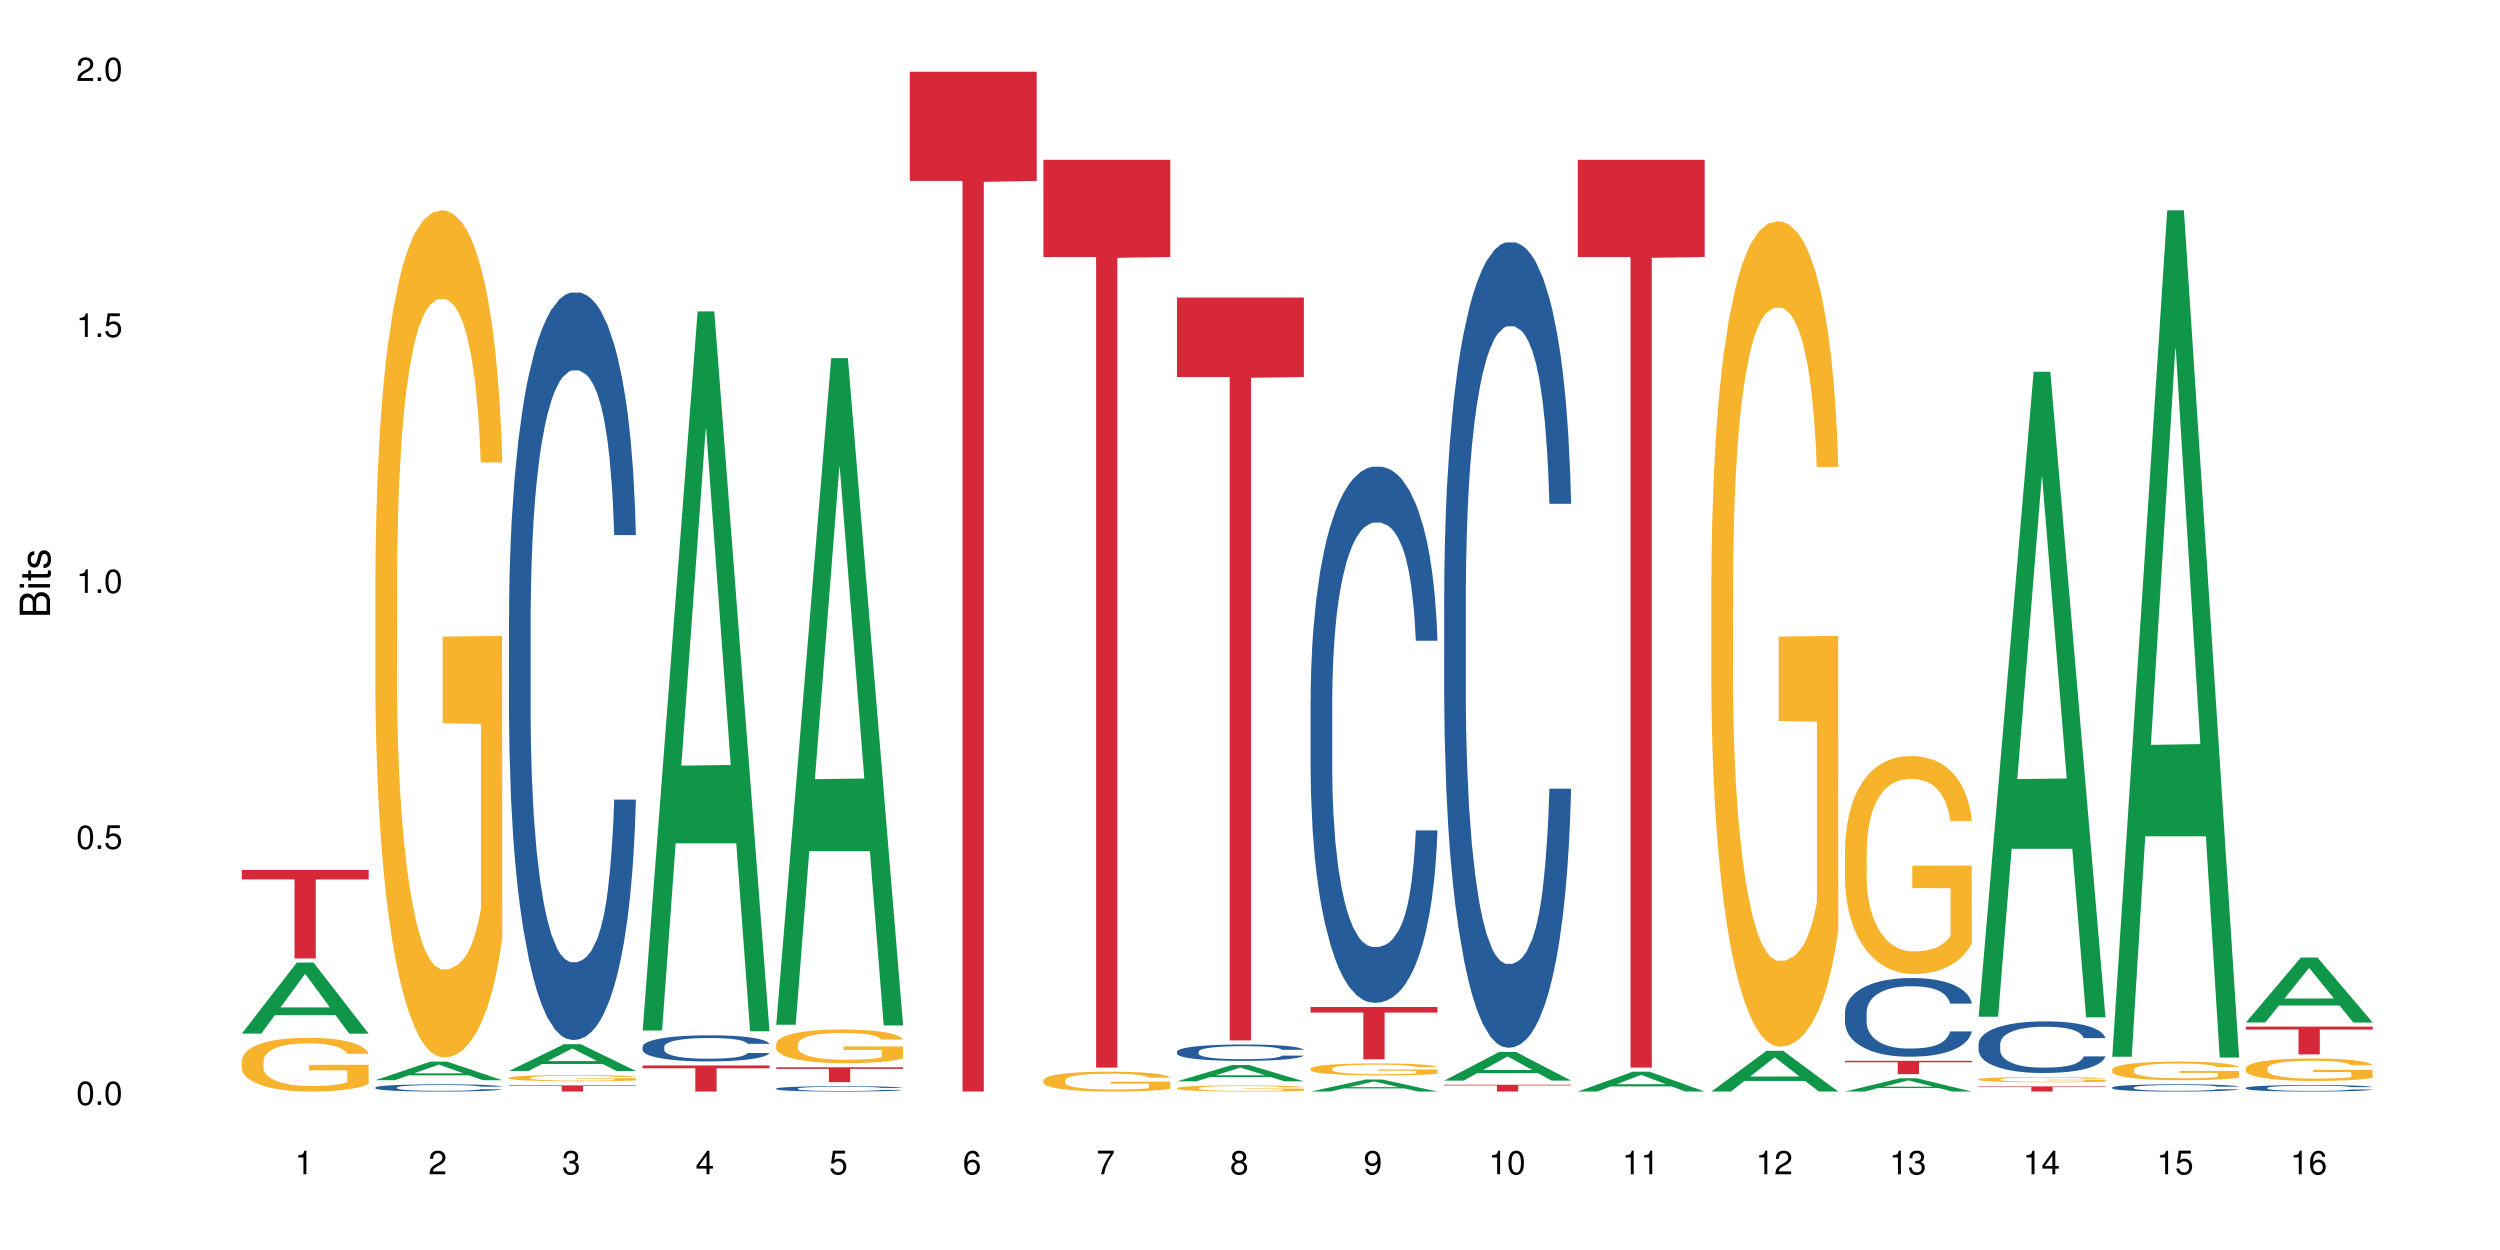 <?xml version="1.0" encoding="UTF-8"?>
<svg xmlns="http://www.w3.org/2000/svg" xmlns:xlink="http://www.w3.org/1999/xlink" width="720pt" height="360pt" viewBox="0 0 720 360" version="1.1">
<defs>
<g>
<symbol overflow="visible" id="glyph0-0">
<path style="stroke:none;" d=""/>
</symbol>
<symbol overflow="visible" id="glyph0-1">
<path style="stroke:none;" d="M 2.641 -6.797 C 2 -6.797 1.422 -6.531 1.078 -6.047 C 0.641 -5.453 0.406 -4.547 0.406 -3.297 C 0.406 -1 1.188 0.219 2.641 0.219 C 4.078 0.219 4.859 -1 4.859 -3.234 C 4.859 -4.562 4.656 -5.438 4.203 -6.047 C 3.844 -6.531 3.281 -6.797 2.641 -6.797 Z M 2.641 -6.047 C 3.547 -6.047 4 -5.125 4 -3.312 C 4 -1.375 3.562 -0.484 2.625 -0.484 C 1.734 -0.484 1.281 -1.422 1.281 -3.281 C 1.281 -5.141 1.734 -6.047 2.641 -6.047 Z M 2.641 -6.047 "/>
</symbol>
<symbol overflow="visible" id="glyph0-2">
<path style="stroke:none;" d="M 1.828 -1 L 0.828 -1 L 0.828 0 L 1.828 0 Z M 1.828 -1 "/>
</symbol>
<symbol overflow="visible" id="glyph0-3">
<path style="stroke:none;" d="M 4.562 -6.797 L 1.062 -6.797 L 0.547 -3.094 L 1.328 -3.094 C 1.719 -3.562 2.047 -3.734 2.578 -3.734 C 3.484 -3.734 4.062 -3.109 4.062 -2.094 C 4.062 -1.125 3.484 -0.531 2.578 -0.531 C 1.828 -0.531 1.375 -0.906 1.188 -1.672 L 0.328 -1.672 C 0.453 -1.109 0.547 -0.844 0.75 -0.594 C 1.125 -0.078 1.828 0.219 2.594 0.219 C 3.969 0.219 4.922 -0.781 4.922 -2.219 C 4.922 -3.562 4.031 -4.484 2.719 -4.484 C 2.25 -4.484 1.859 -4.359 1.469 -4.062 L 1.734 -5.969 L 4.562 -5.969 Z M 4.562 -6.797 "/>
</symbol>
<symbol overflow="visible" id="glyph0-4">
<path style="stroke:none;" d="M 2.484 -4.844 L 2.484 0 L 3.328 0 L 3.328 -6.797 L 2.766 -6.797 C 2.469 -5.75 2.281 -5.609 0.984 -5.453 L 0.984 -4.844 Z M 2.484 -4.844 "/>
</symbol>
<symbol overflow="visible" id="glyph0-5">
<path style="stroke:none;" d="M 4.859 -0.828 L 1.281 -0.828 C 1.359 -1.391 1.672 -1.75 2.5 -2.234 L 3.469 -2.75 C 4.406 -3.266 4.906 -3.969 4.906 -4.812 C 4.906 -5.375 4.672 -5.906 4.266 -6.266 C 3.859 -6.625 3.375 -6.797 2.719 -6.797 C 1.859 -6.797 1.219 -6.5 0.844 -5.922 C 0.609 -5.562 0.5 -5.125 0.484 -4.438 L 1.328 -4.438 C 1.359 -4.906 1.406 -5.188 1.531 -5.406 C 1.75 -5.812 2.188 -6.062 2.703 -6.062 C 3.469 -6.062 4.031 -5.516 4.031 -4.781 C 4.031 -4.25 3.719 -3.797 3.125 -3.438 L 2.234 -2.938 C 0.812 -2.141 0.406 -1.5 0.328 0 L 4.859 0 Z M 4.859 -0.828 "/>
</symbol>
<symbol overflow="visible" id="glyph0-6">
<path style="stroke:none;" d="M 2.125 -3.125 L 2.578 -3.125 C 3.516 -3.125 3.984 -2.703 3.984 -1.891 C 3.984 -1.031 3.469 -0.531 2.578 -0.531 C 1.656 -0.531 1.203 -0.984 1.156 -1.969 L 0.312 -1.969 C 0.344 -1.422 0.438 -1.078 0.609 -0.766 C 0.953 -0.109 1.625 0.219 2.547 0.219 C 3.953 0.219 4.859 -0.609 4.859 -1.906 C 4.859 -2.766 4.516 -3.25 3.703 -3.516 C 4.344 -3.766 4.656 -4.25 4.656 -4.938 C 4.656 -6.109 3.875 -6.797 2.578 -6.797 C 1.203 -6.797 0.484 -6.047 0.453 -4.609 L 1.297 -4.609 C 1.312 -5.016 1.344 -5.25 1.453 -5.453 C 1.641 -5.828 2.062 -6.062 2.594 -6.062 C 3.344 -6.062 3.797 -5.625 3.797 -4.906 C 3.797 -4.422 3.609 -4.141 3.25 -3.984 C 3.016 -3.891 2.719 -3.844 2.125 -3.844 Z M 2.125 -3.125 "/>
</symbol>
<symbol overflow="visible" id="glyph0-7">
<path style="stroke:none;" d="M 3.141 -1.625 L 3.141 0 L 3.984 0 L 3.984 -1.625 L 4.984 -1.625 L 4.984 -2.391 L 3.984 -2.391 L 3.984 -6.797 L 3.359 -6.797 L 0.266 -2.516 L 0.266 -1.625 Z M 3.141 -2.391 L 1 -2.391 L 3.141 -5.359 Z M 3.141 -2.391 "/>
</symbol>
<symbol overflow="visible" id="glyph0-8">
<path style="stroke:none;" d="M 4.781 -5.031 C 4.609 -6.141 3.891 -6.797 2.844 -6.797 C 2.094 -6.797 1.422 -6.438 1.031 -5.828 C 0.609 -5.172 0.406 -4.344 0.406 -3.094 C 0.406 -1.953 0.578 -1.234 0.984 -0.625 C 1.359 -0.078 1.953 0.219 2.703 0.219 C 3.984 0.219 4.922 -0.734 4.922 -2.078 C 4.922 -3.344 4.062 -4.234 2.844 -4.234 C 2.172 -4.234 1.641 -3.969 1.281 -3.469 C 1.281 -5.125 1.828 -6.047 2.797 -6.047 C 3.391 -6.047 3.797 -5.672 3.938 -5.031 Z M 2.734 -3.484 C 3.547 -3.484 4.062 -2.922 4.062 -2 C 4.062 -1.156 3.484 -0.531 2.703 -0.531 C 1.922 -0.531 1.328 -1.188 1.328 -2.047 C 1.328 -2.891 1.906 -3.484 2.734 -3.484 Z M 2.734 -3.484 "/>
</symbol>
<symbol overflow="visible" id="glyph0-9">
<path style="stroke:none;" d="M 4.984 -6.797 L 0.438 -6.797 L 0.438 -5.969 L 4.109 -5.969 C 2.5 -3.656 1.828 -2.234 1.328 0 L 2.219 0 C 2.594 -2.172 3.453 -4.047 4.984 -6.094 Z M 4.984 -6.797 "/>
</symbol>
<symbol overflow="visible" id="glyph0-10">
<path style="stroke:none;" d="M 3.75 -3.578 C 4.453 -4 4.688 -4.344 4.688 -4.984 C 4.688 -6.047 3.844 -6.797 2.641 -6.797 C 1.438 -6.797 0.594 -6.047 0.594 -4.984 C 0.594 -4.359 0.828 -4.016 1.516 -3.578 C 0.734 -3.203 0.359 -2.641 0.359 -1.891 C 0.359 -0.641 1.297 0.219 2.641 0.219 C 3.984 0.219 4.922 -0.641 4.922 -1.875 C 4.922 -2.641 4.531 -3.203 3.75 -3.578 Z M 2.641 -6.047 C 3.359 -6.047 3.812 -5.625 3.812 -4.969 C 3.812 -4.344 3.344 -3.922 2.641 -3.922 C 1.922 -3.922 1.453 -4.344 1.453 -4.984 C 1.453 -5.625 1.922 -6.047 2.641 -6.047 Z M 2.641 -3.203 C 3.484 -3.203 4.062 -2.672 4.062 -1.875 C 4.062 -1.062 3.484 -0.531 2.625 -0.531 C 1.797 -0.531 1.219 -1.078 1.219 -1.875 C 1.219 -2.672 1.797 -3.203 2.641 -3.203 Z M 2.641 -3.203 "/>
</symbol>
<symbol overflow="visible" id="glyph0-11">
<path style="stroke:none;" d="M 0.516 -1.547 C 0.672 -0.438 1.406 0.219 2.438 0.219 C 3.188 0.219 3.859 -0.141 4.266 -0.75 C 4.688 -1.406 4.891 -2.25 4.891 -3.484 C 4.891 -4.625 4.703 -5.359 4.312 -5.953 C 3.938 -6.5 3.344 -6.797 2.594 -6.797 C 1.297 -6.797 0.359 -5.844 0.359 -4.516 C 0.359 -3.25 1.234 -2.344 2.453 -2.344 C 3.094 -2.344 3.562 -2.578 4.016 -3.109 C 4 -1.453 3.469 -0.531 2.5 -0.531 C 1.906 -0.531 1.484 -0.906 1.359 -1.547 Z M 2.578 -6.062 C 3.375 -6.062 3.969 -5.406 3.969 -4.531 C 3.969 -3.688 3.375 -3.094 2.547 -3.094 C 1.734 -3.094 1.234 -3.672 1.234 -4.578 C 1.234 -5.438 1.797 -6.062 2.578 -6.062 Z M 2.578 -6.062 "/>
</symbol>
<symbol overflow="visible" id="glyph1-0">
<path style="stroke:none;" d=""/>
</symbol>
<symbol overflow="visible" id="glyph1-1">
<path style="stroke:none;" d="M 0 -0.953 L 0 -4.891 C 0 -5.719 -0.234 -6.344 -0.734 -6.797 C -1.188 -7.234 -1.812 -7.469 -2.5 -7.469 C -3.547 -7.469 -4.188 -7 -4.625 -5.875 C -4.984 -6.672 -5.641 -7.094 -6.531 -7.094 C -7.156 -7.094 -7.734 -6.859 -8.141 -6.391 C -8.562 -5.938 -8.75 -5.344 -8.75 -4.5 L -8.75 -0.953 Z M -4.984 -2.062 L -7.766 -2.062 L -7.766 -4.219 C -7.766 -4.844 -7.688 -5.203 -7.453 -5.5 C -7.219 -5.812 -6.859 -5.969 -6.375 -5.969 C -5.906 -5.969 -5.531 -5.812 -5.297 -5.5 C -5.062 -5.203 -4.984 -4.844 -4.984 -4.219 Z M -0.984 -2.062 L -4 -2.062 L -4 -4.781 C -4 -5.328 -3.859 -5.688 -3.578 -5.953 C -3.297 -6.219 -2.922 -6.359 -2.484 -6.359 C -2.062 -6.359 -1.688 -6.219 -1.406 -5.953 C -1.109 -5.688 -0.984 -5.328 -0.984 -4.781 Z M -0.984 -2.062 "/>
</symbol>
<symbol overflow="visible" id="glyph1-2">
<path style="stroke:none;" d="M -6.281 -1.797 L -6.281 -0.797 L 0 -0.797 L 0 -1.797 Z M -8.75 -1.797 L -8.75 -0.797 L -7.484 -0.797 L -7.484 -1.797 Z M -8.75 -1.797 "/>
</symbol>
<symbol overflow="visible" id="glyph1-3">
<path style="stroke:none;" d="M -6.281 -3.047 L -6.281 -2.016 L -8.016 -2.016 L -8.016 -1.016 L -6.281 -1.016 L -6.281 -0.172 L -5.469 -0.172 L -5.469 -1.016 L -0.719 -1.016 C -0.078 -1.016 0.281 -1.453 0.281 -2.234 C 0.281 -2.469 0.25 -2.719 0.188 -3.047 L -0.641 -3.047 C -0.609 -2.922 -0.594 -2.766 -0.594 -2.562 C -0.594 -2.141 -0.719 -2.016 -1.156 -2.016 L -5.469 -2.016 L -5.469 -3.047 Z M -6.281 -3.047 "/>
</symbol>
<symbol overflow="visible" id="glyph1-4">
<path style="stroke:none;" d="M -4.531 -5.25 C -5.766 -5.25 -6.469 -4.422 -6.469 -2.969 C -6.469 -1.516 -5.719 -0.562 -4.547 -0.562 C -3.562 -0.562 -3.094 -1.062 -2.734 -2.562 L -2.516 -3.484 C -2.344 -4.188 -2.094 -4.469 -1.625 -4.469 C -1.047 -4.469 -0.641 -3.875 -0.641 -3 C -0.641 -2.453 -0.797 -2 -1.062 -1.75 C -1.25 -1.594 -1.422 -1.531 -1.875 -1.469 L -1.875 -0.406 C -0.422 -0.453 0.281 -1.266 0.281 -2.922 C 0.281 -4.5 -0.5 -5.516 -1.719 -5.516 C -2.656 -5.516 -3.172 -4.984 -3.469 -3.734 L -3.703 -2.766 C -3.891 -1.953 -4.156 -1.609 -4.594 -1.609 C -5.172 -1.609 -5.547 -2.125 -5.547 -2.938 C -5.547 -3.75 -5.203 -4.172 -4.531 -4.203 Z M -4.531 -5.25 "/>
</symbol>
</g>
</defs>
<g id="surface26759">
<rect x="0" y="0" width="720" height="360" style="fill:rgb(100%,100%,100%);fill-opacity:1;stroke:none;"/>
<path style=" stroke:none;fill-rule:nonzero;fill:rgb(6.275%,58.824%,28.235%);fill-opacity:1;" d="M 69.629 297.684 L 69.668 297.664 L 85.484 277.215 L 90.289 277.215 L 106.184 297.703 L 100.598 297.703 L 96.613 292.355 L 79.156 292.355 L 75.254 297.684 L 69.629 297.684 L 80.836 290.141 L 95.012 290.121 L 87.945 280.562 L 87.867 280.543 L 87.789 280.602 L 80.797 290.121 L 80.836 290.141 Z M 69.629 297.684 "/>
<path style=" stroke:none;fill-rule:nonzero;fill:rgb(96.863%,70.196%,16.863%);fill-opacity:1;" d="M 69.629 305.516 L 69.676 305.504 L 69.676 305.219 L 69.852 304.582 L 70.297 303.707 L 70.879 302.984 L 71.5 302.418 L 71.902 302.121 L 72.57 301.695 L 73.152 301.387 L 74.621 300.75 L 76.496 300.156 L 77.52 299.902 L 78.68 299.66 L 80.328 299.391 L 81.086 299.293 L 83.402 299.066 L 86.035 298.926 L 88.93 298.883 L 90.27 298.895 L 92.098 298.953 L 94.594 299.109 L 96.02 299.25 L 97.133 299.391 L 98.293 299.574 L 99.719 299.859 L 101.055 300.199 L 102.125 300.539 L 103.195 300.961 L 104.086 301.414 L 104.844 301.91 L 105.516 302.504 L 105.914 303 L 106.184 303.492 L 99.984 303.492 L 99.629 303 L 99.227 302.617 L 98.559 302.148 L 97.891 301.809 L 97.223 301.543 L 95.973 301.172 L 94.906 300.949 L 93.566 300.75 L 92.273 300.621 L 90.805 300.539 L 89.91 300.508 L 87.551 300.508 L 85.41 300.609 L 84.16 300.723 L 83.27 300.836 L 82.023 301.047 L 81.266 301.215 L 80.816 301.328 L 79.48 301.77 L 78.59 302.164 L 78.098 302.434 L 77.477 302.855 L 77.027 303.238 L 76.539 303.805 L 76.27 304.23 L 75.914 305.191 L 75.871 307.738 L 76.004 308.273 L 76.27 308.855 L 76.629 309.363 L 77.164 309.902 L 77.699 310.312 L 78.633 310.863 L 79.438 311.23 L 80.059 311.473 L 81.266 311.852 L 81.754 311.98 L 82.914 312.234 L 84.117 312.434 L 85.59 312.602 L 86.703 312.688 L 88.484 312.758 L 90.758 312.758 L 93.434 312.672 L 95.129 312.559 L 96.285 312.445 L 97.043 312.348 L 97.98 312.191 L 98.648 312.051 L 99.273 311.895 L 100.031 311.656 L 100.031 308.273 L 89.02 308.262 L 89.02 306.676 L 106.137 306.66 L 106.184 312.191 L 105.246 312.574 L 104.086 312.941 L 102.973 313.227 L 101.812 313.465 L 100.164 313.734 L 98.828 313.902 L 96.777 314.102 L 94.906 314.23 L 92.941 314.312 L 91.203 314.355 L 89.152 314.371 L 87.328 314.344 L 85.363 314.258 L 83.805 314.145 L 82.379 314.004 L 80.953 313.82 L 79.168 313.523 L 78.012 313.281 L 76.805 312.984 L 75.602 312.633 L 74.531 312.25 L 73.82 311.953 L 73.105 311.613 L 72.348 311.188 L 71.637 310.707 L 71.102 310.27 L 70.609 309.773 L 70.254 309.309 L 69.898 308.672 L 69.719 308.16 L 69.629 307.723 Z M 69.629 305.516 "/>
<path style=" stroke:none;fill-rule:nonzero;fill:rgb(83.922%,15.686%,22.353%);fill-opacity:1;" d="M 69.629 250.547 L 106.184 250.547 L 106.184 253.273 L 90.949 253.297 L 90.949 276.035 L 84.82 276.035 L 84.82 253.32 L 84.73 253.273 L 69.629 253.273 Z M 69.629 250.547 "/>
<path style=" stroke:none;fill-rule:nonzero;fill:rgb(6.275%,58.824%,28.235%);fill-opacity:1;" d="M 108.105 311.098 L 108.145 311.09 L 123.961 305.742 L 128.766 305.742 L 144.66 311.102 L 139.074 311.102 L 135.09 309.703 L 117.637 309.703 L 113.73 311.098 L 108.105 311.098 L 119.312 309.125 L 133.492 309.117 L 126.422 306.617 L 126.344 306.613 L 126.266 306.629 L 119.273 309.117 L 119.312 309.125 Z M 108.105 311.098 "/>
<path style=" stroke:none;fill-rule:nonzero;fill:rgb(14.51%,36.078%,60%);fill-opacity:1;" d="M 108.105 313.191 L 108.152 313.188 L 108.152 313.141 L 108.285 313.07 L 108.598 312.977 L 108.91 312.914 L 109.711 312.801 L 110.824 312.695 L 111.984 312.609 L 112.832 312.559 L 113.59 312.523 L 115.328 312.449 L 116.441 312.414 L 117.645 312.383 L 119.117 312.352 L 120.188 312.332 L 122.594 312.301 L 124.375 312.285 L 125.758 312.281 L 128.746 312.281 L 130.527 312.289 L 131.82 312.297 L 133.246 312.312 L 134.453 312.332 L 136.547 312.371 L 138.418 312.426 L 139.266 312.457 L 140.602 312.516 L 141.629 312.574 L 142.34 312.621 L 143.145 312.695 L 143.855 312.781 L 144.391 312.875 L 144.66 312.961 L 138.418 312.961 L 138.105 312.883 L 137.75 312.824 L 137.082 312.746 L 136.414 312.691 L 135.477 312.633 L 134.629 312.598 L 133.469 312.562 L 132.445 312.539 L 131.375 312.523 L 130.352 312.512 L 128.391 312.5 L 126.117 312.5 L 125.27 312.504 L 123.531 312.52 L 122.594 312.531 L 121.258 312.559 L 120.32 312.582 L 119.207 312.621 L 118.449 312.652 L 117.512 312.703 L 116.844 312.746 L 116.086 312.809 L 115.641 312.859 L 115.238 312.91 L 114.883 312.973 L 114.613 313.043 L 114.438 313.113 L 114.348 313.18 L 114.348 313.477 L 114.438 313.547 L 114.66 313.625 L 115.238 313.742 L 116.086 313.844 L 117.066 313.922 L 118.004 313.98 L 118.539 314.008 L 119.25 314.039 L 120.363 314.078 L 121.969 314.113 L 122.906 314.129 L 124.332 314.145 L 125.805 314.152 L 127.766 314.152 L 129.504 314.145 L 130.664 314.137 L 131.867 314.121 L 133.516 314.09 L 134.539 314.059 L 135.434 314.02 L 136.102 313.984 L 136.547 313.953 L 137.215 313.895 L 137.75 313.832 L 138.152 313.762 L 138.418 313.699 L 144.66 313.699 L 144.391 313.773 L 143.992 313.848 L 143.59 313.906 L 142.965 313.973 L 142.254 314.031 L 141.227 314.098 L 140.379 314.141 L 139.266 314.188 L 138.242 314.227 L 137.125 314.258 L 135.477 314.297 L 134.406 314.316 L 133.246 314.332 L 131.867 314.348 L 130.129 314.359 L 128.254 314.367 L 126.516 314.371 L 124.645 314.367 L 123.262 314.359 L 121.434 314.344 L 119.16 314.309 L 117.512 314.27 L 116.219 314.234 L 115.105 314.195 L 113.855 314.145 L 112.254 314.062 L 111.27 313.996 L 110.602 313.941 L 109.844 313.867 L 109.309 313.801 L 108.688 313.695 L 108.238 313.559 L 108.105 313.453 Z M 108.105 313.191 "/>
<path style=" stroke:none;fill-rule:nonzero;fill:rgb(96.863%,70.196%,16.863%);fill-opacity:1;" d="M 108.105 165.062 L 108.152 164.84 L 108.152 160.383 L 108.328 150.355 L 108.773 136.539 L 109.355 125.172 L 109.98 116.258 L 110.379 111.578 L 111.047 104.895 L 111.629 99.992 L 113.098 89.965 L 114.973 80.605 L 115.996 76.594 L 117.156 72.805 L 118.805 68.57 L 119.562 67.012 L 121.879 63.445 L 124.512 61.219 L 127.406 60.547 L 128.746 60.77 L 130.574 61.664 L 133.07 64.113 L 134.496 66.344 L 135.609 68.57 L 136.77 71.469 L 138.195 75.926 L 139.531 81.273 L 140.602 86.621 L 141.672 93.305 L 142.562 100.438 L 143.32 108.238 L 143.992 117.598 L 144.391 125.395 L 144.66 133.195 L 138.465 133.195 L 138.105 125.395 L 137.707 119.379 L 137.035 112.023 L 136.367 106.676 L 135.699 102.441 L 134.453 96.648 L 133.383 93.082 L 132.043 89.965 L 130.75 87.957 L 129.281 86.621 L 128.391 86.176 L 126.027 86.176 L 123.887 87.734 L 122.637 89.52 L 121.746 91.301 L 120.5 94.645 L 119.742 97.316 L 119.297 99.102 L 117.957 106.008 L 117.066 112.25 L 116.574 116.48 L 115.953 123.168 L 115.508 129.184 L 115.016 138.098 L 114.75 144.785 L 114.391 159.938 L 114.348 200.051 L 114.48 208.516 L 114.75 217.652 L 115.105 225.676 L 115.641 234.145 L 116.176 240.605 L 117.109 249.297 L 117.914 255.09 L 118.539 258.879 L 119.742 264.898 L 120.23 266.902 L 121.391 270.914 L 122.594 274.035 L 124.066 276.707 L 125.18 278.043 L 126.961 279.16 L 129.234 279.16 L 131.91 277.82 L 133.605 276.039 L 134.762 274.258 L 135.52 272.695 L 136.457 270.246 L 137.125 268.016 L 137.75 265.566 L 138.508 261.777 L 138.508 208.516 L 127.496 208.293 L 127.496 183.336 L 144.613 183.113 L 144.66 270.246 L 143.723 276.262 L 142.562 282.055 L 141.449 286.512 L 140.289 290.301 L 138.641 294.535 L 137.305 297.211 L 135.254 300.328 L 133.383 302.336 L 131.422 303.672 L 129.68 304.34 L 127.633 304.562 L 125.805 304.117 L 123.844 302.781 L 122.281 300.996 L 120.855 298.77 L 119.43 295.871 L 117.645 291.191 L 116.488 287.402 L 115.285 282.723 L 114.078 277.152 L 113.012 271.137 L 112.297 266.457 L 111.582 261.109 L 110.824 254.422 L 110.113 246.848 L 109.578 239.938 L 109.086 232.137 L 108.73 224.785 L 108.375 214.758 L 108.195 206.734 L 108.105 199.824 Z M 108.105 165.062 "/>
<path style=" stroke:none;fill-rule:nonzero;fill:rgb(6.275%,58.824%,28.235%);fill-opacity:1;" d="M 146.582 308.434 L 146.621 308.426 L 162.438 300.723 L 167.242 300.723 L 183.137 308.441 L 177.551 308.441 L 173.57 306.426 L 156.113 306.426 L 152.207 308.434 L 146.582 308.434 L 157.793 305.594 L 171.969 305.586 L 164.898 301.984 L 164.82 301.977 L 164.742 302 L 157.754 305.586 L 157.793 305.594 Z M 146.582 308.434 "/>
<path style=" stroke:none;fill-rule:nonzero;fill:rgb(14.51%,36.078%,60%);fill-opacity:1;" d="M 146.582 177.938 L 146.629 177.738 L 146.629 173.016 L 146.762 165.539 L 147.074 156.094 L 147.387 149.602 L 148.188 137.992 L 149.301 126.773 L 150.461 118.117 L 151.309 113 L 152.066 109.062 L 153.805 101.785 L 154.918 98.043 L 156.121 94.699 L 157.594 91.355 L 158.664 89.387 L 161.07 86.238 L 162.855 84.859 L 164.234 84.27 L 167.223 84.27 L 169.004 85.059 L 170.297 86.043 L 171.727 87.617 L 172.93 89.387 L 175.023 93.715 L 176.895 99.227 L 177.742 102.375 L 179.078 108.473 L 180.105 114.379 L 180.82 119.492 L 181.621 126.773 L 182.336 135.629 L 182.867 145.664 L 183.137 154.125 L 176.895 154.125 L 176.582 146.254 L 176.227 140.156 L 175.559 132.086 L 174.891 126.379 L 173.953 120.676 L 173.105 116.934 L 171.949 113.195 L 170.922 110.836 L 169.852 109.062 L 168.828 107.883 L 166.867 106.703 L 164.594 106.703 L 163.746 107.098 L 162.008 108.672 L 161.07 110.047 L 159.734 112.805 L 158.797 115.359 L 157.684 119.297 L 156.926 122.641 L 155.988 127.758 L 155.32 132.285 L 154.562 138.777 L 154.117 143.695 L 153.715 149.207 L 153.359 155.699 L 153.09 162.586 L 152.914 169.867 L 152.824 176.953 L 152.824 207.453 L 152.914 214.535 L 153.137 222.801 L 153.715 234.805 L 154.562 245.234 L 155.543 253.5 L 156.48 259.402 L 157.016 262.156 L 157.727 265.305 L 158.844 269.242 L 160.445 273.176 L 161.383 274.75 L 162.809 276.324 L 164.281 277.113 L 166.242 277.113 L 167.98 276.324 L 169.141 275.34 L 170.344 273.766 L 171.992 270.422 L 173.016 267.273 L 173.91 263.535 L 174.578 259.797 L 175.023 256.648 L 175.691 250.547 L 176.227 243.855 L 176.629 236.969 L 176.895 230.281 L 183.137 230.281 L 182.867 238.152 L 182.469 245.824 L 182.066 251.531 L 181.441 258.418 L 180.73 264.52 L 179.703 271.406 L 178.855 275.934 L 177.742 280.852 L 176.719 284.59 L 175.602 287.934 L 173.953 291.871 L 172.883 293.84 L 171.727 295.609 L 170.344 297.184 L 168.605 298.562 L 166.73 299.348 L 164.992 299.547 L 163.121 299.152 L 161.738 298.363 L 159.91 296.594 L 157.637 293.051 L 155.988 289.312 L 154.695 285.574 L 153.582 281.637 L 152.332 276.324 L 150.73 267.668 L 149.75 260.977 L 149.078 255.469 L 148.32 247.793 L 147.785 240.906 L 147.164 229.887 L 146.719 215.914 L 146.582 205.09 Z M 146.582 177.938 "/>
<path style=" stroke:none;fill-rule:nonzero;fill:rgb(96.863%,70.196%,16.863%);fill-opacity:1;" d="M 146.582 310.383 L 146.629 310.383 L 146.629 310.352 L 146.805 310.277 L 147.25 310.176 L 147.832 310.094 L 148.457 310.027 L 148.855 309.992 L 149.523 309.945 L 150.105 309.91 L 151.574 309.836 L 153.449 309.766 L 154.473 309.738 L 155.633 309.711 L 157.281 309.68 L 158.039 309.668 L 160.359 309.641 L 162.988 309.625 L 165.887 309.621 L 167.223 309.621 L 169.051 309.629 L 171.547 309.645 L 172.973 309.664 L 174.086 309.68 L 175.246 309.699 L 176.672 309.734 L 178.012 309.773 L 179.078 309.812 L 180.148 309.859 L 181.043 309.91 L 181.801 309.969 L 182.469 310.039 L 182.867 310.094 L 183.137 310.152 L 176.941 310.152 L 176.582 310.094 L 176.184 310.051 L 175.516 309.996 L 174.844 309.957 L 174.176 309.926 L 172.93 309.883 L 171.859 309.859 L 170.52 309.836 L 169.227 309.82 L 167.758 309.812 L 166.867 309.809 L 164.504 309.809 L 162.363 309.82 L 161.117 309.832 L 160.223 309.844 L 158.977 309.871 L 158.219 309.891 L 157.773 309.902 L 156.434 309.953 L 155.543 310 L 155.055 310.027 L 154.43 310.078 L 153.984 310.121 L 153.492 310.188 L 153.227 310.238 L 152.867 310.348 L 152.824 310.641 L 152.957 310.703 L 153.227 310.77 L 153.582 310.828 L 154.117 310.891 L 154.652 310.938 L 155.586 311 L 156.391 311.043 L 157.016 311.07 L 158.219 311.117 L 158.707 311.129 L 159.867 311.16 L 161.07 311.184 L 162.543 311.203 L 163.656 311.211 L 165.438 311.219 L 167.711 311.219 L 170.387 311.211 L 172.082 311.195 L 173.242 311.184 L 174 311.172 L 174.934 311.156 L 175.602 311.137 L 176.227 311.121 L 176.984 311.094 L 176.984 310.703 L 165.973 310.699 L 165.973 310.52 L 183.094 310.516 L 183.137 311.156 L 182.199 311.199 L 181.043 311.242 L 179.926 311.273 L 178.77 311.301 L 177.117 311.332 L 175.781 311.352 L 173.73 311.375 L 171.859 311.391 L 169.898 311.398 L 168.16 311.402 L 166.109 311.406 L 164.281 311.402 L 162.32 311.391 L 160.758 311.379 L 159.332 311.363 L 157.906 311.344 L 156.121 311.309 L 154.965 311.281 L 153.762 311.246 L 152.555 311.203 L 151.488 311.16 L 150.773 311.125 L 150.059 311.086 L 149.301 311.039 L 148.59 310.984 L 148.055 310.934 L 147.562 310.875 L 147.207 310.82 L 146.852 310.75 L 146.672 310.691 L 146.582 310.641 Z M 146.582 310.383 "/>
<path style=" stroke:none;fill-rule:nonzero;fill:rgb(83.922%,15.686%,22.353%);fill-opacity:1;" d="M 146.582 312.586 L 183.137 312.586 L 183.137 312.777 L 167.902 312.777 L 167.902 314.371 L 161.773 314.371 L 161.773 312.781 L 161.684 312.777 L 146.582 312.777 Z M 146.582 312.586 "/>
<path style=" stroke:none;fill-rule:nonzero;fill:rgb(6.275%,58.824%,28.235%);fill-opacity:1;" d="M 185.059 296.801 L 185.098 296.609 L 200.914 89.691 L 205.719 89.691 L 221.613 296.996 L 216.027 296.996 L 212.047 242.883 L 194.59 242.883 L 190.684 296.801 L 185.059 296.801 L 196.27 220.5 L 210.445 220.305 L 203.375 123.562 L 203.297 123.367 L 203.219 123.949 L 196.23 220.305 L 196.27 220.5 Z M 185.059 296.801 "/>
<path style=" stroke:none;fill-rule:nonzero;fill:rgb(14.51%,36.078%,60%);fill-opacity:1;" d="M 185.059 301.441 L 185.105 301.438 L 185.105 301.27 L 185.238 301.012 L 185.551 300.68 L 185.863 300.453 L 186.664 300.051 L 187.781 299.66 L 188.938 299.355 L 189.785 299.18 L 190.543 299.043 L 192.281 298.789 L 193.395 298.656 L 194.602 298.539 L 196.07 298.422 L 197.141 298.355 L 199.547 298.246 L 201.332 298.195 L 202.711 298.176 L 205.699 298.176 L 207.484 298.203 L 208.773 298.238 L 210.203 298.293 L 211.406 298.355 L 213.5 298.504 L 215.371 298.699 L 216.219 298.809 L 217.559 299.02 L 218.582 299.227 L 219.297 299.406 L 220.098 299.66 L 220.812 299.969 L 221.348 300.316 L 221.613 300.613 L 215.371 300.613 L 215.062 300.34 L 214.703 300.125 L 214.035 299.844 L 213.367 299.645 L 212.43 299.445 L 211.582 299.316 L 210.426 299.184 L 209.398 299.102 L 208.328 299.043 L 207.305 299 L 205.344 298.957 L 203.07 298.957 L 202.223 298.973 L 200.484 299.027 L 199.547 299.074 L 198.211 299.172 L 197.273 299.262 L 196.16 299.398 L 195.402 299.516 L 194.465 299.691 L 193.797 299.852 L 193.039 300.078 L 192.594 300.25 L 192.191 300.441 L 191.836 300.668 L 191.57 300.906 L 191.391 301.16 L 191.301 301.41 L 191.301 302.473 L 191.391 302.719 L 191.613 303.008 L 192.191 303.426 L 193.039 303.789 L 194.02 304.078 L 194.957 304.285 L 195.492 304.379 L 196.203 304.488 L 197.32 304.629 L 198.922 304.766 L 199.859 304.82 L 201.285 304.875 L 202.758 304.902 L 204.719 304.902 L 206.457 304.875 L 207.617 304.84 L 208.82 304.785 L 210.469 304.668 L 211.496 304.559 L 212.387 304.43 L 213.055 304.297 L 213.5 304.188 L 214.168 303.977 L 214.703 303.742 L 215.105 303.5 L 215.371 303.27 L 221.613 303.27 L 221.348 303.543 L 220.945 303.809 L 220.543 304.008 L 219.918 304.25 L 219.207 304.461 L 218.18 304.703 L 217.336 304.859 L 216.219 305.031 L 215.195 305.164 L 214.078 305.277 L 212.43 305.418 L 211.359 305.484 L 210.203 305.547 L 208.82 305.602 L 207.082 305.648 L 205.211 305.676 L 203.469 305.684 L 201.598 305.672 L 200.215 305.645 L 198.391 305.582 L 196.117 305.457 L 194.465 305.328 L 193.172 305.195 L 192.059 305.059 L 190.812 304.875 L 189.207 304.57 L 188.227 304.34 L 187.555 304.148 L 186.797 303.879 L 186.266 303.641 L 185.641 303.254 L 185.195 302.766 L 185.059 302.391 Z M 185.059 301.441 "/>
<path style=" stroke:none;fill-rule:nonzero;fill:rgb(83.922%,15.686%,22.353%);fill-opacity:1;" d="M 185.059 306.863 L 221.613 306.863 L 221.613 307.668 L 206.379 307.676 L 206.379 314.371 L 200.25 314.371 L 200.25 307.68 L 200.16 307.668 L 185.059 307.668 Z M 185.059 306.863 "/>
<path style=" stroke:none;fill-rule:nonzero;fill:rgb(6.275%,58.824%,28.235%);fill-opacity:1;" d="M 223.539 295.129 L 223.578 294.945 L 239.391 103.137 L 244.195 103.137 L 260.09 295.309 L 254.504 295.309 L 250.523 245.145 L 233.066 245.145 L 229.16 295.129 L 223.539 295.129 L 234.746 224.395 L 248.922 224.215 L 241.852 134.531 L 241.773 134.352 L 241.695 134.895 L 234.707 224.215 L 234.746 224.395 Z M 223.539 295.129 "/>
<path style=" stroke:none;fill-rule:nonzero;fill:rgb(14.51%,36.078%,60%);fill-opacity:1;" d="M 223.539 313.5 L 223.582 313.496 L 223.582 313.465 L 223.715 313.41 L 224.027 313.344 L 224.34 313.297 L 225.141 313.211 L 226.258 313.133 L 227.414 313.07 L 228.262 313.031 L 229.02 313.004 L 230.758 312.953 L 231.875 312.926 L 233.078 312.902 L 234.547 312.879 L 235.617 312.863 L 238.023 312.84 L 239.809 312.832 L 241.191 312.828 L 244.176 312.828 L 245.961 312.832 L 247.254 312.84 L 248.68 312.852 L 249.883 312.863 L 251.977 312.895 L 253.848 312.934 L 254.695 312.957 L 256.035 313 L 257.059 313.043 L 257.773 313.078 L 258.574 313.133 L 259.289 313.195 L 259.824 313.266 L 260.09 313.328 L 253.848 313.328 L 253.539 313.27 L 253.18 313.227 L 252.512 313.168 L 251.844 313.129 L 250.906 313.09 L 250.059 313.062 L 248.902 313.035 L 247.875 313.016 L 246.805 313.004 L 245.781 312.996 L 243.82 312.988 L 241.547 312.988 L 240.699 312.992 L 238.961 313 L 238.023 313.012 L 236.688 313.031 L 235.75 313.051 L 234.637 313.078 L 233.879 313.102 L 232.941 313.141 L 232.273 313.172 L 231.516 313.219 L 231.07 313.254 L 230.668 313.293 L 230.312 313.34 L 230.047 313.387 L 229.867 313.441 L 229.777 313.492 L 229.777 313.711 L 229.867 313.762 L 230.09 313.82 L 230.668 313.906 L 231.516 313.98 L 232.496 314.039 L 233.434 314.082 L 233.969 314.102 L 234.68 314.125 L 235.797 314.152 L 237.402 314.18 L 238.336 314.191 L 239.762 314.203 L 241.234 314.211 L 243.195 314.211 L 244.934 314.203 L 246.094 314.195 L 247.297 314.188 L 248.945 314.16 L 249.973 314.141 L 250.863 314.113 L 251.531 314.086 L 251.977 314.062 L 252.645 314.02 L 253.18 313.973 L 253.582 313.922 L 253.848 313.875 L 260.09 313.875 L 259.824 313.93 L 259.422 313.984 L 259.02 314.027 L 258.395 314.074 L 257.684 314.121 L 256.656 314.168 L 255.812 314.203 L 254.695 314.238 L 253.672 314.262 L 252.559 314.289 L 250.906 314.316 L 249.836 314.328 L 248.68 314.344 L 247.297 314.355 L 245.559 314.363 L 243.688 314.371 L 241.949 314.371 L 240.074 314.367 L 238.695 314.363 L 236.867 314.348 L 234.594 314.324 L 232.941 314.297 L 231.648 314.27 L 230.535 314.242 L 229.289 314.203 L 227.684 314.141 L 226.703 314.094 L 226.035 314.055 L 225.277 314 L 224.742 313.949 L 224.117 313.871 L 223.672 313.77 L 223.539 313.691 Z M 223.539 313.5 "/>
<path style=" stroke:none;fill-rule:nonzero;fill:rgb(96.863%,70.196%,16.863%);fill-opacity:1;" d="M 223.539 300.648 L 223.582 300.641 L 223.582 300.461 L 223.762 300.062 L 224.207 299.512 L 224.785 299.059 L 225.41 298.703 L 225.812 298.52 L 226.48 298.254 L 227.059 298.059 L 228.531 297.66 L 230.402 297.285 L 231.426 297.125 L 232.586 296.977 L 234.234 296.809 L 234.992 296.746 L 237.312 296.602 L 239.941 296.516 L 242.84 296.488 L 244.176 296.496 L 246.004 296.531 L 248.5 296.629 L 249.926 296.719 L 251.043 296.809 L 252.199 296.922 L 253.625 297.098 L 254.965 297.312 L 256.035 297.523 L 257.105 297.793 L 257.996 298.074 L 258.754 298.387 L 259.422 298.758 L 259.824 299.07 L 260.09 299.379 L 253.895 299.379 L 253.539 299.07 L 253.137 298.828 L 252.469 298.535 L 251.801 298.324 L 251.129 298.156 L 249.883 297.926 L 248.812 297.781 L 247.477 297.66 L 246.184 297.578 L 244.711 297.523 L 243.82 297.508 L 241.457 297.508 L 239.316 297.57 L 238.07 297.641 L 237.18 297.711 L 235.93 297.844 L 235.172 297.949 L 234.727 298.023 L 233.391 298.297 L 232.496 298.547 L 232.008 298.715 L 231.383 298.98 L 230.938 299.219 L 230.445 299.574 L 230.18 299.84 L 229.824 300.445 L 229.777 302.039 L 229.91 302.379 L 230.18 302.742 L 230.535 303.062 L 231.07 303.398 L 231.605 303.656 L 232.543 304 L 233.344 304.23 L 233.969 304.383 L 235.172 304.621 L 235.664 304.703 L 236.82 304.863 L 238.023 304.984 L 239.496 305.094 L 240.609 305.145 L 242.395 305.191 L 244.668 305.191 L 247.34 305.137 L 249.035 305.066 L 250.195 304.996 L 250.953 304.934 L 251.887 304.836 L 252.559 304.746 L 253.18 304.648 L 253.938 304.496 L 253.938 302.379 L 242.93 302.367 L 242.93 301.375 L 260.047 301.367 L 260.09 304.836 L 259.152 305.074 L 257.996 305.305 L 256.879 305.48 L 255.723 305.633 L 254.074 305.801 L 252.734 305.906 L 250.684 306.031 L 248.812 306.113 L 246.852 306.164 L 245.113 306.191 L 243.062 306.199 L 241.234 306.184 L 239.273 306.129 L 237.711 306.059 L 236.285 305.969 L 234.859 305.855 L 233.078 305.668 L 231.918 305.52 L 230.715 305.332 L 229.512 305.109 L 228.441 304.871 L 227.727 304.684 L 227.016 304.473 L 226.258 304.203 L 225.543 303.902 L 225.008 303.629 L 224.52 303.316 L 224.16 303.023 L 223.805 302.625 L 223.625 302.305 L 223.539 302.031 Z M 223.539 300.648 "/>
<path style=" stroke:none;fill-rule:nonzero;fill:rgb(83.922%,15.686%,22.353%);fill-opacity:1;" d="M 223.539 307.379 L 260.09 307.379 L 260.09 307.836 L 244.855 307.84 L 244.855 311.648 L 238.727 311.648 L 238.727 307.844 L 238.637 307.836 L 223.539 307.836 Z M 223.539 307.379 "/>
<path style=" stroke:none;fill-rule:nonzero;fill:rgb(83.922%,15.686%,22.353%);fill-opacity:1;" d="M 262.016 20.664 L 298.566 20.664 L 298.566 52.102 L 283.332 52.379 L 283.332 314.371 L 277.203 314.371 L 277.203 52.652 L 277.113 52.102 L 262.016 52.102 Z M 262.016 20.664 "/>
<path style=" stroke:none;fill-rule:nonzero;fill:rgb(96.863%,70.196%,16.863%);fill-opacity:1;" d="M 300.492 311.094 L 300.535 311.09 L 300.535 310.984 L 300.715 310.75 L 301.16 310.426 L 301.738 310.156 L 302.363 309.949 L 302.766 309.84 L 303.434 309.68 L 304.012 309.566 L 305.484 309.332 L 307.355 309.109 L 308.383 309.016 L 309.539 308.926 L 311.191 308.828 L 311.949 308.793 L 314.266 308.707 L 316.895 308.656 L 319.793 308.641 L 321.129 308.645 L 322.957 308.664 L 325.453 308.723 L 326.879 308.777 L 327.996 308.828 L 329.152 308.895 L 330.582 309 L 331.918 309.125 L 332.988 309.25 L 334.059 309.41 L 334.949 309.578 L 335.707 309.758 L 336.375 309.98 L 336.777 310.164 L 337.043 310.344 L 330.848 310.344 L 330.492 310.164 L 330.09 310.02 L 329.422 309.848 L 328.754 309.723 L 328.086 309.625 L 326.836 309.488 L 325.766 309.402 L 324.43 309.332 L 323.137 309.281 L 321.664 309.25 L 320.773 309.242 L 318.41 309.242 L 316.27 309.277 L 315.023 309.32 L 314.133 309.363 L 312.883 309.441 L 312.125 309.504 L 311.68 309.543 L 310.344 309.707 L 309.449 309.855 L 308.961 309.953 L 308.336 310.109 L 307.891 310.25 L 307.402 310.461 L 307.133 310.617 L 306.777 310.973 L 306.73 311.914 L 306.867 312.113 L 307.133 312.328 L 307.488 312.52 L 308.023 312.715 L 308.559 312.867 L 309.496 313.074 L 310.297 313.207 L 310.922 313.297 L 312.125 313.438 L 312.617 313.484 L 313.773 313.582 L 314.98 313.652 L 316.449 313.715 L 317.562 313.746 L 319.348 313.773 L 321.621 313.773 L 324.297 313.742 L 325.988 313.699 L 327.148 313.66 L 327.906 313.621 L 328.844 313.566 L 329.512 313.512 L 330.137 313.453 L 330.895 313.367 L 330.895 312.113 L 319.883 312.109 L 319.883 311.523 L 337 311.52 L 337.043 313.566 L 336.109 313.707 L 334.949 313.844 L 333.836 313.945 L 332.676 314.035 L 331.027 314.137 L 329.688 314.199 L 327.637 314.27 L 325.766 314.316 L 323.805 314.352 L 322.066 314.367 L 320.016 314.371 L 318.188 314.359 L 316.227 314.328 L 314.668 314.285 L 313.238 314.234 L 311.812 314.168 L 310.031 314.055 L 308.871 313.969 L 307.668 313.859 L 306.465 313.727 L 305.395 313.586 L 304.68 313.477 L 303.969 313.352 L 303.211 313.191 L 302.496 313.016 L 301.961 312.852 L 301.473 312.668 L 301.117 312.496 L 300.758 312.262 L 300.582 312.074 L 300.492 311.91 Z M 300.492 311.094 "/>
<path style=" stroke:none;fill-rule:nonzero;fill:rgb(83.922%,15.686%,22.353%);fill-opacity:1;" d="M 300.492 46.027 L 337.043 46.027 L 337.043 74.012 L 321.809 74.258 L 321.809 307.461 L 315.68 307.461 L 315.68 74.504 L 315.594 74.012 L 300.492 74.012 Z M 300.492 46.027 "/>
<path style=" stroke:none;fill-rule:nonzero;fill:rgb(6.275%,58.824%,28.235%);fill-opacity:1;" d="M 338.969 311.418 L 339.008 311.414 L 354.824 306.711 L 359.625 306.711 L 375.52 311.422 L 369.938 311.422 L 365.953 310.191 L 348.496 310.191 L 344.59 311.418 L 338.969 311.418 L 350.176 309.684 L 364.352 309.68 L 357.285 307.48 L 357.207 307.477 L 357.129 307.488 L 350.137 309.68 L 350.176 309.684 Z M 338.969 311.418 "/>
<path style=" stroke:none;fill-rule:nonzero;fill:rgb(14.51%,36.078%,60%);fill-opacity:1;" d="M 338.969 302.867 L 339.012 302.863 L 339.012 302.758 L 339.145 302.594 L 339.457 302.391 L 339.77 302.246 L 340.574 301.992 L 341.688 301.746 L 342.848 301.559 L 343.691 301.445 L 344.449 301.359 L 346.191 301.199 L 347.305 301.117 L 348.508 301.043 L 349.98 300.973 L 351.047 300.93 L 353.457 300.859 L 355.238 300.828 L 356.621 300.816 L 359.605 300.816 L 361.391 300.832 L 362.684 300.855 L 364.109 300.891 L 365.312 300.93 L 367.41 301.023 L 369.281 301.145 L 370.129 301.211 L 371.465 301.348 L 372.488 301.477 L 373.203 301.586 L 374.004 301.746 L 374.719 301.941 L 375.254 302.16 L 375.52 302.348 L 369.281 302.348 L 368.969 302.172 L 368.613 302.039 L 367.941 301.863 L 367.273 301.738 L 366.34 301.613 L 365.492 301.531 L 364.332 301.449 L 363.309 301.398 L 362.238 301.359 L 361.211 301.332 L 359.25 301.309 L 356.977 301.309 L 356.129 301.316 L 354.391 301.352 L 353.457 301.379 L 352.117 301.441 L 351.184 301.496 L 350.066 301.582 L 349.309 301.656 L 348.375 301.77 L 347.707 301.867 L 346.949 302.008 L 346.5 302.117 L 346.102 302.238 L 345.742 302.379 L 345.477 302.531 L 345.297 302.691 L 345.207 302.844 L 345.207 303.512 L 345.297 303.668 L 345.52 303.852 L 346.102 304.113 L 346.949 304.34 L 347.93 304.523 L 348.863 304.652 L 349.398 304.711 L 350.113 304.781 L 351.227 304.867 L 352.832 304.953 L 353.77 304.988 L 355.195 305.023 L 356.664 305.039 L 358.625 305.039 L 360.363 305.023 L 361.523 305 L 362.727 304.965 L 364.379 304.891 L 365.402 304.824 L 366.293 304.742 L 366.961 304.66 L 367.41 304.59 L 368.078 304.457 L 368.613 304.312 L 369.012 304.16 L 369.281 304.012 L 375.52 304.012 L 375.254 304.188 L 374.852 304.355 L 374.453 304.48 L 373.828 304.629 L 373.113 304.762 L 372.09 304.914 L 371.242 305.012 L 370.129 305.121 L 369.102 305.203 L 367.988 305.277 L 366.34 305.363 L 365.27 305.406 L 364.109 305.445 L 362.727 305.477 L 360.988 305.508 L 359.117 305.527 L 357.379 305.531 L 355.508 305.523 L 354.125 305.504 L 352.297 305.465 L 350.023 305.387 L 348.375 305.305 L 347.082 305.223 L 345.965 305.137 L 344.719 305.023 L 343.113 304.832 L 342.133 304.688 L 341.465 304.566 L 340.707 304.398 L 340.172 304.246 L 339.547 304.004 L 339.102 303.699 L 338.969 303.461 Z M 338.969 302.867 "/>
<path style=" stroke:none;fill-rule:nonzero;fill:rgb(96.863%,70.196%,16.863%);fill-opacity:1;" d="M 338.969 313.359 L 339.012 313.359 L 339.012 313.328 L 339.191 313.254 L 339.637 313.152 L 340.215 313.07 L 340.84 313.008 L 341.242 312.973 L 341.91 312.926 L 342.488 312.891 L 343.961 312.816 L 345.832 312.75 L 346.859 312.719 L 348.016 312.691 L 349.668 312.66 L 350.426 312.648 L 352.742 312.625 L 355.371 312.609 L 358.27 312.602 L 359.605 312.605 L 361.434 312.613 L 363.93 312.629 L 365.359 312.645 L 366.473 312.66 L 367.633 312.684 L 369.059 312.715 L 370.395 312.754 L 371.465 312.793 L 372.535 312.84 L 373.426 312.891 L 374.184 312.949 L 374.852 313.016 L 375.254 313.074 L 375.52 313.129 L 369.324 313.129 L 368.969 313.074 L 368.566 313.031 L 367.898 312.977 L 367.23 312.938 L 366.562 312.906 L 365.312 312.863 L 364.242 312.84 L 362.906 312.816 L 361.613 312.801 L 360.141 312.793 L 359.25 312.789 L 356.887 312.789 L 354.75 312.801 L 353.5 312.812 L 352.609 312.824 L 351.359 312.852 L 350.602 312.871 L 350.156 312.883 L 348.82 312.934 L 347.93 312.977 L 347.438 313.008 L 346.812 313.059 L 346.367 313.102 L 345.879 313.164 L 345.609 313.215 L 345.254 313.324 L 345.207 313.613 L 345.344 313.676 L 345.609 313.742 L 345.965 313.801 L 346.5 313.859 L 347.035 313.906 L 347.973 313.969 L 348.773 314.012 L 349.398 314.039 L 350.602 314.082 L 351.094 314.098 L 352.254 314.125 L 353.457 314.148 L 354.926 314.168 L 356.043 314.18 L 357.824 314.188 L 360.098 314.188 L 362.773 314.176 L 364.465 314.164 L 365.625 314.152 L 366.383 314.141 L 367.32 314.121 L 367.988 314.105 L 368.613 314.09 L 369.371 314.062 L 369.371 313.676 L 358.359 313.672 L 358.359 313.492 L 375.477 313.492 L 375.52 314.121 L 374.586 314.164 L 373.426 314.207 L 372.312 314.238 L 371.152 314.266 L 369.504 314.297 L 368.168 314.316 L 366.117 314.34 L 364.242 314.355 L 362.281 314.363 L 360.543 314.367 L 358.492 314.371 L 356.664 314.367 L 354.703 314.359 L 353.145 314.344 L 351.719 314.328 L 350.289 314.309 L 348.508 314.273 L 347.348 314.246 L 346.145 314.211 L 344.941 314.172 L 343.871 314.129 L 343.16 314.094 L 342.445 314.055 L 341.688 314.008 L 340.973 313.953 L 340.438 313.902 L 339.949 313.848 L 339.594 313.793 L 339.234 313.719 L 339.059 313.664 L 338.969 313.613 Z M 338.969 313.359 "/>
<path style=" stroke:none;fill-rule:nonzero;fill:rgb(83.922%,15.686%,22.353%);fill-opacity:1;" d="M 338.969 85.699 L 375.52 85.699 L 375.52 108.598 L 360.285 108.797 L 360.285 299.637 L 354.156 299.637 L 354.156 109 L 354.07 108.598 L 338.969 108.598 Z M 338.969 85.699 "/>
<path style=" stroke:none;fill-rule:nonzero;fill:rgb(6.275%,58.824%,28.235%);fill-opacity:1;" d="M 377.445 314.367 L 377.484 314.363 L 393.301 310.906 L 398.105 310.906 L 414 314.371 L 408.414 314.371 L 404.43 313.465 L 386.973 313.465 L 383.07 314.367 L 377.445 314.367 L 388.652 313.094 L 402.828 313.09 L 395.762 311.473 L 395.684 311.469 L 395.605 311.48 L 388.613 313.09 L 388.652 313.094 Z M 377.445 314.367 "/>
<path style=" stroke:none;fill-rule:nonzero;fill:rgb(14.51%,36.078%,60%);fill-opacity:1;" d="M 377.445 201.605 L 377.488 201.465 L 377.488 198.078 L 377.625 192.715 L 377.934 185.941 L 378.246 181.281 L 379.051 172.953 L 380.164 164.91 L 381.324 158.699 L 382.172 155.031 L 382.93 152.207 L 384.668 146.984 L 385.781 144.305 L 386.984 141.906 L 388.457 139.508 L 389.527 138.094 L 391.934 135.836 L 393.715 134.848 L 395.098 134.426 L 398.086 134.426 L 399.867 134.988 L 401.16 135.695 L 402.586 136.824 L 403.789 138.094 L 405.887 141.199 L 407.758 145.152 L 408.605 147.41 L 409.941 151.785 L 410.969 156.02 L 411.68 159.688 L 412.484 164.91 L 413.195 171.262 L 413.73 178.461 L 414 184.527 L 407.758 184.527 L 407.445 178.883 L 407.09 174.508 L 406.422 168.723 L 405.75 164.629 L 404.816 160.535 L 403.969 157.855 L 402.809 155.172 L 401.785 153.477 L 400.715 152.207 L 399.688 151.359 L 397.727 150.516 L 395.453 150.516 L 394.605 150.797 L 392.867 151.926 L 391.934 152.914 L 390.594 154.891 L 389.66 156.723 L 388.543 159.547 L 387.785 161.945 L 386.852 165.617 L 386.184 168.863 L 385.426 173.52 L 384.98 177.047 L 384.578 181 L 384.223 185.656 L 383.953 190.598 L 383.773 195.82 L 383.688 200.898 L 383.688 222.777 L 383.773 227.855 L 383.996 233.785 L 384.578 242.395 L 385.426 249.875 L 386.406 255.801 L 387.34 260.035 L 387.875 262.012 L 388.59 264.27 L 389.703 267.094 L 391.309 269.914 L 392.246 271.043 L 393.672 272.172 L 395.141 272.738 L 397.105 272.738 L 398.844 272.172 L 400 271.469 L 401.203 270.34 L 402.855 267.938 L 403.879 265.68 L 404.77 263 L 405.441 260.316 L 405.887 258.059 L 406.555 253.684 L 407.09 248.887 L 407.488 243.945 L 407.758 239.148 L 414 239.148 L 413.73 244.793 L 413.328 250.297 L 412.93 254.391 L 412.305 259.328 L 411.59 263.707 L 410.566 268.645 L 409.719 271.891 L 408.605 275.418 L 407.578 278.102 L 406.465 280.5 L 404.816 283.324 L 403.746 284.734 L 402.586 286.004 L 401.203 287.133 L 399.465 288.121 L 397.594 288.688 L 395.855 288.828 L 393.984 288.547 L 392.602 287.98 L 390.773 286.711 L 388.5 284.168 L 386.852 281.488 L 385.559 278.809 L 384.445 275.984 L 383.195 272.172 L 381.59 265.965 L 380.609 261.164 L 379.941 257.215 L 379.184 251.707 L 378.648 246.77 L 378.023 238.867 L 377.578 228.844 L 377.445 221.082 Z M 377.445 201.605 "/>
<path style=" stroke:none;fill-rule:nonzero;fill:rgb(96.863%,70.196%,16.863%);fill-opacity:1;" d="M 377.445 307.746 L 377.488 307.742 L 377.488 307.68 L 377.668 307.535 L 378.113 307.34 L 378.691 307.18 L 379.316 307.055 L 379.719 306.984 L 380.387 306.891 L 380.965 306.82 L 382.438 306.68 L 384.309 306.547 L 385.336 306.488 L 386.496 306.438 L 388.145 306.375 L 388.902 306.352 L 391.219 306.305 L 393.848 306.27 L 396.746 306.262 L 398.086 306.266 L 399.91 306.277 L 402.41 306.312 L 403.836 306.344 L 404.949 306.375 L 406.109 306.418 L 407.535 306.48 L 408.871 306.555 L 409.941 306.633 L 411.012 306.727 L 411.902 306.828 L 412.66 306.938 L 413.328 307.07 L 413.73 307.184 L 414 307.293 L 407.801 307.293 L 407.445 307.184 L 407.043 307.098 L 406.375 306.992 L 405.707 306.918 L 405.039 306.855 L 403.789 306.773 L 402.719 306.723 L 401.383 306.68 L 400.09 306.652 L 398.621 306.633 L 397.727 306.625 L 395.363 306.625 L 393.227 306.648 L 391.977 306.672 L 391.086 306.699 L 389.836 306.746 L 389.078 306.785 L 388.633 306.809 L 387.297 306.906 L 386.406 306.996 L 385.914 307.055 L 385.289 307.152 L 384.844 307.234 L 384.355 307.363 L 384.086 307.457 L 383.73 307.672 L 383.688 308.242 L 383.82 308.363 L 384.086 308.492 L 384.445 308.605 L 384.98 308.727 L 385.512 308.816 L 386.449 308.941 L 387.254 309.023 L 387.875 309.078 L 389.078 309.164 L 389.57 309.191 L 390.73 309.25 L 391.934 309.293 L 393.402 309.332 L 394.52 309.352 L 396.301 309.367 L 398.574 309.367 L 401.25 309.348 L 402.941 309.32 L 404.102 309.297 L 404.859 309.273 L 405.797 309.238 L 406.465 309.207 L 407.09 309.172 L 407.848 309.117 L 407.848 308.363 L 396.836 308.359 L 396.836 308.004 L 413.953 308.004 L 414 309.238 L 413.062 309.324 L 411.902 309.406 L 410.789 309.469 L 409.629 309.523 L 407.98 309.586 L 406.645 309.621 L 404.594 309.668 L 402.719 309.695 L 400.758 309.715 L 399.02 309.723 L 396.969 309.727 L 395.141 309.719 L 393.18 309.699 L 391.621 309.676 L 390.195 309.645 L 388.77 309.602 L 386.984 309.535 L 385.824 309.484 L 384.621 309.418 L 383.418 309.336 L 382.348 309.25 L 381.637 309.184 L 380.922 309.109 L 380.164 309.016 L 379.449 308.906 L 378.918 308.809 L 378.426 308.699 L 378.07 308.594 L 377.711 308.453 L 377.535 308.336 L 377.445 308.238 Z M 377.445 307.746 "/>
<path style=" stroke:none;fill-rule:nonzero;fill:rgb(83.922%,15.686%,22.353%);fill-opacity:1;" d="M 377.445 290.008 L 414 290.008 L 414 291.621 L 398.766 291.633 L 398.766 305.082 L 392.637 305.082 L 392.637 291.648 L 392.547 291.621 L 377.445 291.621 Z M 377.445 290.008 "/>
<path style=" stroke:none;fill-rule:nonzero;fill:rgb(6.275%,58.824%,28.235%);fill-opacity:1;" d="M 415.922 311.211 L 415.961 311.203 L 431.777 302.949 L 436.582 302.949 L 452.477 311.219 L 446.891 311.219 L 442.906 309.062 L 425.449 309.062 L 421.547 311.211 L 415.922 311.211 L 427.129 308.168 L 441.305 308.16 L 434.238 304.301 L 434.16 304.293 L 434.082 304.316 L 427.09 308.16 L 427.129 308.168 Z M 415.922 311.211 "/>
<path style=" stroke:none;fill-rule:nonzero;fill:rgb(14.51%,36.078%,60%);fill-opacity:1;" d="M 415.922 170.742 L 415.965 170.531 L 415.965 165.441 L 416.102 157.387 L 416.414 147.211 L 416.723 140.215 L 417.527 127.703 L 418.641 115.621 L 419.801 106.289 L 420.648 100.777 L 421.406 96.539 L 423.145 88.695 L 424.258 84.664 L 425.461 81.062 L 426.934 77.457 L 428.004 75.336 L 430.41 71.945 L 432.191 70.461 L 433.574 69.824 L 436.562 69.824 L 438.344 70.672 L 439.637 71.73 L 441.062 73.43 L 442.266 75.336 L 444.363 80 L 446.234 85.938 L 447.082 89.328 L 448.418 95.902 L 449.445 102.262 L 450.156 107.773 L 450.961 115.621 L 451.672 125.16 L 452.207 135.973 L 452.477 145.09 L 446.234 145.09 L 445.922 136.609 L 445.566 130.035 L 444.898 121.344 L 444.227 115.195 L 443.293 109.047 L 442.445 105.02 L 441.285 100.992 L 440.262 98.445 L 439.191 96.539 L 438.164 95.266 L 436.203 93.992 L 433.93 93.992 L 433.086 94.418 L 431.348 96.113 L 430.41 97.598 L 429.074 100.566 L 428.137 103.324 L 427.023 107.562 L 426.266 111.168 L 425.328 116.68 L 424.66 121.555 L 423.902 128.551 L 423.457 133.852 L 423.055 139.789 L 422.699 146.785 L 422.43 154.207 L 422.254 162.051 L 422.164 169.684 L 422.164 202.547 L 422.254 210.18 L 422.477 219.082 L 423.055 232.016 L 423.902 243.254 L 424.883 252.156 L 425.816 258.52 L 426.352 261.484 L 427.066 264.879 L 428.18 269.117 L 429.785 273.359 L 430.723 275.055 L 432.148 276.75 L 433.621 277.598 L 435.582 277.598 L 437.32 276.75 L 438.477 275.691 L 439.68 273.996 L 441.332 270.391 L 442.355 267 L 443.246 262.969 L 443.918 258.941 L 444.363 255.551 L 445.031 248.977 L 445.566 241.77 L 445.969 234.348 L 446.234 227.141 L 452.477 227.141 L 452.207 235.621 L 451.805 243.891 L 451.406 250.039 L 450.781 257.457 L 450.066 264.031 L 449.043 271.449 L 448.195 276.328 L 447.082 281.629 L 446.055 285.656 L 444.941 289.262 L 443.293 293.5 L 442.223 295.621 L 441.062 297.527 L 439.68 299.227 L 437.941 300.711 L 436.07 301.559 L 434.332 301.77 L 432.461 301.344 L 431.078 300.496 L 429.25 298.59 L 426.977 294.773 L 425.328 290.746 L 424.035 286.715 L 422.922 282.477 L 421.672 276.75 L 420.066 267.422 L 419.086 260.215 L 418.418 254.277 L 417.66 246.008 L 417.125 238.59 L 416.5 226.715 L 416.055 211.664 L 415.922 200 Z M 415.922 170.742 "/>
<path style=" stroke:none;fill-rule:nonzero;fill:rgb(83.922%,15.686%,22.353%);fill-opacity:1;" d="M 415.922 312.398 L 452.477 312.398 L 452.477 312.609 L 437.242 312.613 L 437.242 314.371 L 431.113 314.371 L 431.113 312.613 L 431.023 312.609 L 415.922 312.609 Z M 415.922 312.398 "/>
<path style=" stroke:none;fill-rule:nonzero;fill:rgb(6.275%,58.824%,28.235%);fill-opacity:1;" d="M 454.398 314.367 L 454.438 314.359 L 470.254 308.641 L 475.059 308.641 L 490.953 314.371 L 485.367 314.371 L 481.383 312.875 L 463.93 312.875 L 460.023 314.367 L 454.398 314.367 L 465.605 312.254 L 479.781 312.25 L 472.715 309.574 L 472.637 309.57 L 472.559 309.586 L 465.566 312.25 L 465.605 312.254 Z M 454.398 314.367 "/>
<path style=" stroke:none;fill-rule:nonzero;fill:rgb(83.922%,15.686%,22.353%);fill-opacity:1;" d="M 454.398 46.027 L 490.953 46.027 L 490.953 74.012 L 475.719 74.258 L 475.719 307.461 L 469.59 307.461 L 469.59 74.504 L 469.5 74.012 L 454.398 74.012 Z M 454.398 46.027 "/>
<path style=" stroke:none;fill-rule:nonzero;fill:rgb(6.275%,58.824%,28.235%);fill-opacity:1;" d="M 492.875 314.359 L 492.914 314.348 L 508.73 302.633 L 513.535 302.633 L 529.43 314.371 L 523.844 314.371 L 519.859 311.309 L 502.406 311.309 L 498.5 314.359 L 492.875 314.359 L 504.086 310.039 L 518.262 310.027 L 511.191 304.551 L 511.113 304.539 L 511.035 304.574 L 504.047 310.027 L 504.086 310.039 Z M 492.875 314.359 "/>
<path style=" stroke:none;fill-rule:nonzero;fill:rgb(96.863%,70.196%,16.863%);fill-opacity:1;" d="M 492.875 165.527 L 492.922 165.309 L 492.922 160.969 L 493.098 151.195 L 493.543 137.734 L 494.125 126.66 L 494.75 117.973 L 495.148 113.414 L 495.816 106.898 L 496.398 102.121 L 497.867 92.352 L 499.742 83.23 L 500.766 79.324 L 501.926 75.633 L 503.574 71.508 L 504.332 69.988 L 506.648 66.512 L 509.281 64.34 L 512.18 63.691 L 513.516 63.906 L 515.344 64.777 L 517.84 67.164 L 519.266 69.336 L 520.379 71.508 L 521.539 74.328 L 522.965 78.672 L 524.305 83.883 L 525.371 89.094 L 526.441 95.609 L 527.336 102.559 L 528.094 110.156 L 528.762 119.277 L 529.16 126.875 L 529.43 134.477 L 523.234 134.477 L 522.875 126.875 L 522.477 121.016 L 521.805 113.848 L 521.137 108.637 L 520.469 104.512 L 519.223 98.867 L 518.152 95.391 L 516.812 92.352 L 515.52 90.398 L 514.051 89.094 L 513.16 88.66 L 510.797 88.66 L 508.656 90.18 L 507.406 91.918 L 506.516 93.656 L 505.27 96.91 L 504.512 99.516 L 504.066 101.254 L 502.727 107.984 L 501.836 114.066 L 501.344 118.191 L 500.723 124.707 L 500.277 130.566 L 499.785 139.254 L 499.52 145.766 L 499.16 160.531 L 499.117 199.617 L 499.25 207.867 L 499.52 216.77 L 499.875 224.59 L 500.41 232.84 L 500.945 239.137 L 501.879 247.605 L 502.684 253.25 L 503.309 256.941 L 504.512 262.805 L 505 264.758 L 506.16 268.668 L 507.363 271.707 L 508.836 274.312 L 509.949 275.617 L 511.73 276.699 L 514.004 276.699 L 516.68 275.398 L 518.375 273.66 L 519.531 271.926 L 520.289 270.402 L 521.227 268.016 L 521.895 265.844 L 522.52 263.457 L 523.277 259.766 L 523.277 207.867 L 512.266 207.652 L 512.266 183.332 L 529.383 183.113 L 529.43 268.016 L 528.492 273.879 L 527.336 279.523 L 526.219 283.867 L 525.062 287.559 L 523.41 291.684 L 522.074 294.289 L 520.023 297.328 L 518.152 299.285 L 516.191 300.586 L 514.453 301.238 L 512.402 301.453 L 510.574 301.02 L 508.613 299.719 L 507.051 297.98 L 505.625 295.809 L 504.199 292.988 L 502.414 288.426 L 501.258 284.734 L 500.055 280.176 L 498.848 274.746 L 497.781 268.883 L 497.066 264.324 L 496.352 259.113 L 495.594 252.598 L 494.883 245.215 L 494.348 238.484 L 493.855 230.887 L 493.5 223.719 L 493.145 213.949 L 492.965 206.133 L 492.875 199.398 Z M 492.875 165.527 "/>
<path style=" stroke:none;fill-rule:nonzero;fill:rgb(6.275%,58.824%,28.235%);fill-opacity:1;" d="M 531.352 314.367 L 531.391 314.363 L 547.207 310.535 L 552.012 310.535 L 567.906 314.371 L 562.32 314.371 L 558.34 313.371 L 540.883 313.371 L 536.977 314.367 L 531.352 314.367 L 542.562 312.953 L 556.738 312.953 L 549.668 311.16 L 549.59 311.156 L 549.512 311.168 L 542.523 312.953 L 542.562 312.953 Z M 531.352 314.367 "/>
<path style=" stroke:none;fill-rule:nonzero;fill:rgb(14.51%,36.078%,60%);fill-opacity:1;" d="M 531.352 291.547 L 531.398 291.527 L 531.398 291.027 L 531.531 290.242 L 531.844 289.25 L 532.156 288.566 L 532.957 287.344 L 534.07 286.164 L 535.23 285.254 L 536.078 284.715 L 536.836 284.301 L 538.574 283.535 L 539.688 283.141 L 540.891 282.789 L 542.363 282.438 L 543.434 282.23 L 545.84 281.898 L 547.625 281.754 L 549.004 281.691 L 551.992 281.691 L 553.773 281.777 L 555.066 281.879 L 556.496 282.043 L 557.699 282.23 L 559.793 282.688 L 561.664 283.266 L 562.512 283.598 L 563.852 284.238 L 564.875 284.859 L 565.59 285.398 L 566.391 286.164 L 567.105 287.094 L 567.637 288.152 L 567.906 289.043 L 561.664 289.043 L 561.352 288.215 L 560.996 287.57 L 560.328 286.723 L 559.66 286.121 L 558.723 285.523 L 557.875 285.129 L 556.719 284.734 L 555.691 284.488 L 554.621 284.301 L 553.598 284.176 L 551.637 284.055 L 549.363 284.055 L 548.516 284.094 L 546.777 284.262 L 545.84 284.406 L 544.504 284.695 L 543.566 284.965 L 542.453 285.379 L 541.695 285.73 L 540.758 286.27 L 540.09 286.742 L 539.332 287.426 L 538.887 287.945 L 538.484 288.523 L 538.129 289.207 L 537.859 289.93 L 537.684 290.699 L 537.594 291.441 L 537.594 294.652 L 537.684 295.395 L 537.906 296.266 L 538.484 297.527 L 539.332 298.625 L 540.312 299.496 L 541.25 300.117 L 541.785 300.406 L 542.496 300.738 L 543.613 301.152 L 545.215 301.566 L 546.152 301.73 L 547.578 301.895 L 549.051 301.98 L 551.012 301.98 L 552.75 301.895 L 553.91 301.793 L 555.113 301.629 L 556.762 301.273 L 557.789 300.945 L 558.68 300.551 L 559.348 300.156 L 559.793 299.828 L 560.461 299.184 L 560.996 298.48 L 561.398 297.758 L 561.664 297.051 L 567.906 297.051 L 567.637 297.879 L 567.238 298.688 L 566.836 299.289 L 566.211 300.012 L 565.5 300.652 L 564.473 301.379 L 563.625 301.855 L 562.512 302.371 L 561.488 302.766 L 560.371 303.117 L 558.723 303.531 L 557.652 303.738 L 556.496 303.926 L 555.113 304.09 L 553.375 304.234 L 551.5 304.316 L 549.762 304.34 L 547.891 304.297 L 546.508 304.215 L 544.68 304.027 L 542.406 303.656 L 540.758 303.262 L 539.465 302.871 L 538.352 302.457 L 537.102 301.895 L 535.5 300.984 L 534.52 300.281 L 533.848 299.703 L 533.09 298.895 L 532.555 298.172 L 531.934 297.012 L 531.488 295.543 L 531.352 294.402 Z M 531.352 291.547 "/>
<path style=" stroke:none;fill-rule:nonzero;fill:rgb(96.863%,70.196%,16.863%);fill-opacity:1;" d="M 531.352 244.625 L 531.398 244.57 L 531.398 243.422 L 531.574 240.844 L 532.023 237.289 L 532.602 234.363 L 533.227 232.07 L 533.625 230.867 L 534.297 229.148 L 534.875 227.887 L 536.344 225.309 L 538.219 222.898 L 539.242 221.867 L 540.402 220.895 L 542.051 219.805 L 542.809 219.402 L 545.129 218.484 L 547.758 217.914 L 550.656 217.742 L 551.992 217.797 L 553.82 218.027 L 556.316 218.656 L 557.742 219.23 L 558.855 219.805 L 560.016 220.551 L 561.441 221.695 L 562.781 223.07 L 563.852 224.449 L 564.918 226.168 L 565.812 228 L 566.57 230.008 L 567.238 232.418 L 567.637 234.422 L 567.906 236.43 L 561.711 236.43 L 561.352 234.422 L 560.953 232.875 L 560.285 230.984 L 559.613 229.605 L 558.945 228.52 L 557.699 227.027 L 556.629 226.109 L 555.289 225.309 L 554 224.793 L 552.527 224.449 L 551.637 224.332 L 549.273 224.332 L 547.133 224.734 L 545.887 225.191 L 544.992 225.652 L 543.746 226.512 L 542.988 227.199 L 542.543 227.656 L 541.203 229.434 L 540.312 231.039 L 539.824 232.129 L 539.199 233.848 L 538.754 235.398 L 538.262 237.691 L 537.996 239.41 L 537.637 243.309 L 537.594 253.629 L 537.727 255.805 L 537.996 258.156 L 538.352 260.219 L 538.887 262.398 L 539.422 264.062 L 540.359 266.297 L 541.16 267.785 L 541.785 268.762 L 542.988 270.309 L 543.477 270.824 L 544.637 271.855 L 545.84 272.66 L 547.312 273.348 L 548.426 273.691 L 550.211 273.977 L 552.484 273.977 L 555.156 273.633 L 556.852 273.176 L 558.012 272.719 L 558.77 272.316 L 559.703 271.684 L 560.371 271.113 L 560.996 270.48 L 561.754 269.508 L 561.754 255.805 L 550.742 255.75 L 550.742 249.328 L 567.863 249.27 L 567.906 271.684 L 566.969 273.234 L 565.812 274.723 L 564.695 275.871 L 563.539 276.844 L 561.887 277.934 L 560.551 278.621 L 558.5 279.426 L 556.629 279.941 L 554.668 280.285 L 552.93 280.457 L 550.879 280.512 L 549.051 280.398 L 547.09 280.055 L 545.527 279.598 L 544.102 279.023 L 542.676 278.277 L 540.891 277.074 L 539.734 276.098 L 538.531 274.895 L 537.328 273.461 L 536.258 271.914 L 535.543 270.711 L 534.828 269.336 L 534.07 267.613 L 533.359 265.664 L 532.824 263.887 L 532.332 261.883 L 531.977 259.992 L 531.621 257.41 L 531.441 255.348 L 531.352 253.57 Z M 531.352 244.625 "/>
<path style=" stroke:none;fill-rule:nonzero;fill:rgb(83.922%,15.686%,22.353%);fill-opacity:1;" d="M 531.352 305.52 L 567.906 305.52 L 567.906 305.93 L 552.672 305.934 L 552.672 309.355 L 546.543 309.355 L 546.543 305.938 L 546.453 305.93 L 531.352 305.93 Z M 531.352 305.52 "/>
<path style=" stroke:none;fill-rule:nonzero;fill:rgb(6.275%,58.824%,28.235%);fill-opacity:1;" d="M 569.828 292.812 L 569.867 292.637 L 585.684 107.055 L 590.488 107.055 L 606.383 292.988 L 600.797 292.988 L 596.816 244.453 L 579.359 244.453 L 575.453 292.812 L 569.828 292.812 L 581.039 224.375 L 595.215 224.199 L 588.145 137.43 L 588.066 137.258 L 587.988 137.781 L 581 224.199 L 581.039 224.375 Z M 569.828 292.812 "/>
<path style=" stroke:none;fill-rule:nonzero;fill:rgb(14.51%,36.078%,60%);fill-opacity:1;" d="M 569.828 300.633 L 569.875 300.617 L 569.875 300.293 L 570.008 299.773 L 570.32 299.125 L 570.633 298.676 L 571.434 297.875 L 572.551 297.098 L 573.707 296.504 L 574.555 296.148 L 575.312 295.879 L 577.051 295.375 L 578.164 295.117 L 579.371 294.887 L 580.84 294.656 L 581.91 294.52 L 584.316 294.301 L 586.102 294.207 L 587.484 294.164 L 590.469 294.164 L 592.254 294.219 L 593.543 294.289 L 594.973 294.398 L 596.176 294.52 L 598.27 294.816 L 600.141 295.199 L 600.988 295.414 L 602.328 295.836 L 603.352 296.242 L 604.066 296.598 L 604.867 297.098 L 605.582 297.711 L 606.117 298.402 L 606.383 298.988 L 600.141 298.988 L 599.832 298.445 L 599.473 298.023 L 598.805 297.465 L 598.137 297.074 L 597.199 296.68 L 596.352 296.422 L 595.195 296.164 L 594.168 296 L 593.098 295.879 L 592.074 295.797 L 590.113 295.715 L 587.84 295.715 L 586.992 295.742 L 585.254 295.852 L 584.316 295.945 L 582.98 296.137 L 582.043 296.312 L 580.93 296.582 L 580.172 296.812 L 579.234 297.168 L 578.566 297.48 L 577.809 297.93 L 577.363 298.27 L 576.961 298.648 L 576.605 299.098 L 576.34 299.57 L 576.16 300.074 L 576.07 300.562 L 576.07 302.668 L 576.16 303.156 L 576.383 303.727 L 576.961 304.555 L 577.809 305.277 L 578.789 305.848 L 579.727 306.254 L 580.262 306.445 L 580.973 306.66 L 582.09 306.934 L 583.695 307.203 L 584.629 307.312 L 586.055 307.422 L 587.527 307.477 L 589.488 307.477 L 591.227 307.422 L 592.387 307.355 L 593.59 307.246 L 595.238 307.016 L 596.266 306.797 L 597.156 306.539 L 597.824 306.281 L 598.27 306.062 L 598.938 305.645 L 599.473 305.18 L 599.875 304.707 L 600.141 304.242 L 606.383 304.242 L 606.117 304.785 L 605.715 305.316 L 605.312 305.711 L 604.688 306.188 L 603.977 306.605 L 602.949 307.082 L 602.105 307.395 L 600.988 307.734 L 599.965 307.992 L 598.848 308.223 L 597.199 308.496 L 596.129 308.629 L 594.973 308.754 L 593.59 308.863 L 591.852 308.957 L 589.98 309.012 L 588.242 309.023 L 586.367 308.996 L 584.984 308.941 L 583.16 308.82 L 580.887 308.578 L 579.234 308.316 L 577.941 308.059 L 576.828 307.789 L 575.582 307.422 L 573.977 306.824 L 572.996 306.363 L 572.328 305.98 L 571.57 305.453 L 571.035 304.977 L 570.41 304.215 L 569.965 303.254 L 569.828 302.504 Z M 569.828 300.633 "/>
<path style=" stroke:none;fill-rule:nonzero;fill:rgb(96.863%,70.196%,16.863%);fill-opacity:1;" d="M 569.828 310.844 L 569.875 310.844 L 569.875 310.816 L 570.055 310.754 L 570.5 310.668 L 571.078 310.602 L 571.703 310.547 L 572.102 310.516 L 572.773 310.477 L 573.352 310.445 L 574.824 310.383 L 576.695 310.328 L 577.719 310.301 L 578.879 310.277 L 580.527 310.254 L 581.285 310.242 L 583.605 310.223 L 586.234 310.207 L 589.133 310.203 L 590.469 310.207 L 592.297 310.211 L 594.793 310.227 L 596.219 310.238 L 597.332 310.254 L 598.492 310.27 L 599.918 310.297 L 601.258 310.332 L 602.328 310.363 L 603.395 310.406 L 604.289 310.449 L 605.047 310.496 L 605.715 310.555 L 606.117 310.602 L 606.383 310.648 L 600.188 310.648 L 599.832 310.602 L 599.43 310.562 L 598.762 310.52 L 598.09 310.488 L 597.422 310.461 L 596.176 310.426 L 595.105 310.402 L 593.77 310.383 L 592.477 310.371 L 591.004 310.363 L 590.113 310.359 L 587.75 310.359 L 585.609 310.371 L 584.363 310.383 L 583.469 310.391 L 582.223 310.414 L 581.465 310.43 L 581.02 310.441 L 579.68 310.48 L 578.789 310.52 L 578.301 310.547 L 577.676 310.586 L 577.23 310.625 L 576.738 310.68 L 576.473 310.719 L 576.117 310.812 L 576.07 311.059 L 576.203 311.109 L 576.473 311.164 L 576.828 311.215 L 577.363 311.266 L 577.898 311.305 L 578.836 311.359 L 579.637 311.395 L 580.262 311.418 L 581.465 311.453 L 581.953 311.469 L 583.113 311.492 L 584.316 311.512 L 585.789 311.527 L 586.902 311.535 L 588.688 311.543 L 590.961 311.543 L 593.633 311.535 L 595.328 311.523 L 596.488 311.512 L 597.246 311.504 L 598.18 311.488 L 598.848 311.473 L 599.473 311.457 L 600.23 311.438 L 600.23 311.109 L 589.223 311.109 L 589.223 310.957 L 606.34 310.953 L 606.383 311.488 L 605.445 311.523 L 604.289 311.559 L 603.172 311.586 L 602.016 311.609 L 600.363 311.637 L 599.027 311.652 L 596.977 311.672 L 595.105 311.684 L 593.145 311.691 L 591.406 311.695 L 589.355 311.699 L 587.527 311.695 L 585.566 311.688 L 584.004 311.676 L 582.578 311.664 L 581.152 311.645 L 579.371 311.617 L 578.211 311.594 L 575.805 311.531 L 574.734 311.492 L 574.02 311.465 L 573.309 311.434 L 572.551 311.391 L 571.836 311.344 L 571.301 311.301 L 570.812 311.254 L 570.453 311.211 L 570.098 311.148 L 569.918 311.098 L 569.828 311.055 Z M 569.828 310.844 "/>
<path style=" stroke:none;fill-rule:nonzero;fill:rgb(83.922%,15.686%,22.353%);fill-opacity:1;" d="M 569.828 312.879 L 606.383 312.879 L 606.383 313.035 L 591.148 313.039 L 591.148 314.371 L 585.02 314.371 L 585.02 313.039 L 584.93 313.035 L 569.828 313.035 Z M 569.828 312.879 "/>
<path style=" stroke:none;fill-rule:nonzero;fill:rgb(6.275%,58.824%,28.235%);fill-opacity:1;" d="M 608.309 304.332 L 608.348 304.105 L 624.164 60.547 L 628.965 60.547 L 644.859 304.562 L 639.277 304.562 L 635.293 240.867 L 617.836 240.867 L 613.93 304.332 L 608.309 304.332 L 619.516 214.52 L 633.691 214.289 L 626.621 100.414 L 626.543 100.188 L 626.465 100.875 L 619.477 214.289 L 619.516 214.52 Z M 608.309 304.332 "/>
<path style=" stroke:none;fill-rule:nonzero;fill:rgb(14.51%,36.078%,60%);fill-opacity:1;" d="M 608.309 313.191 L 608.352 313.188 L 608.352 313.141 L 608.484 313.07 L 608.797 312.977 L 609.109 312.914 L 609.91 312.801 L 611.027 312.695 L 612.184 312.609 L 613.031 312.559 L 613.789 312.523 L 615.527 312.449 L 616.645 312.414 L 617.848 312.383 L 619.316 312.352 L 620.387 312.332 L 622.793 312.301 L 624.578 312.285 L 625.961 312.281 L 628.945 312.281 L 630.73 312.289 L 632.023 312.297 L 633.449 312.312 L 634.652 312.332 L 636.746 312.371 L 638.621 312.426 L 639.465 312.457 L 640.805 312.516 L 641.828 312.574 L 642.543 312.621 L 643.344 312.695 L 644.059 312.781 L 644.594 312.875 L 644.859 312.961 L 638.621 312.961 L 638.309 312.883 L 637.949 312.824 L 637.281 312.746 L 636.613 312.691 L 635.676 312.633 L 634.832 312.598 L 633.672 312.562 L 632.645 312.539 L 631.574 312.523 L 630.551 312.512 L 628.59 312.5 L 626.316 312.5 L 625.469 312.504 L 623.73 312.52 L 622.793 312.531 L 621.457 312.559 L 620.52 312.582 L 619.406 312.621 L 618.648 312.652 L 617.711 312.703 L 617.043 312.746 L 616.285 312.809 L 615.84 312.859 L 615.438 312.91 L 615.082 312.973 L 614.816 313.043 L 614.637 313.113 L 614.547 313.18 L 614.547 313.477 L 614.637 313.547 L 614.859 313.625 L 615.438 313.742 L 616.285 313.844 L 617.266 313.922 L 618.203 313.98 L 618.738 314.008 L 619.453 314.039 L 620.566 314.078 L 622.172 314.113 L 623.105 314.129 L 624.531 314.145 L 626.004 314.152 L 627.965 314.152 L 629.703 314.145 L 630.863 314.137 L 632.066 314.121 L 633.715 314.09 L 634.742 314.059 L 635.633 314.02 L 636.301 313.984 L 636.746 313.953 L 637.414 313.895 L 637.949 313.832 L 638.352 313.762 L 638.621 313.699 L 644.859 313.699 L 644.594 313.773 L 644.191 313.848 L 643.789 313.906 L 643.168 313.973 L 642.453 314.031 L 641.426 314.098 L 640.582 314.141 L 639.465 314.188 L 638.441 314.227 L 637.328 314.258 L 635.676 314.297 L 634.605 314.316 L 633.449 314.332 L 632.066 314.348 L 630.328 314.359 L 628.457 314.367 L 626.719 314.371 L 624.844 314.367 L 623.465 314.359 L 621.637 314.344 L 619.363 314.309 L 617.711 314.27 L 616.422 314.234 L 615.305 314.195 L 614.059 314.145 L 612.453 314.062 L 611.473 313.996 L 610.805 313.941 L 610.047 313.867 L 609.512 313.801 L 608.887 313.695 L 608.441 313.559 L 608.309 313.453 Z M 608.309 313.191 "/>
<path style=" stroke:none;fill-rule:nonzero;fill:rgb(96.863%,70.196%,16.863%);fill-opacity:1;" d="M 608.309 308.039 L 608.352 308.031 L 608.352 307.934 L 608.531 307.715 L 608.977 307.41 L 609.555 307.16 L 610.18 306.965 L 610.582 306.863 L 611.25 306.715 L 611.828 306.609 L 613.301 306.387 L 615.172 306.184 L 616.195 306.094 L 617.355 306.012 L 619.004 305.918 L 619.762 305.883 L 622.082 305.805 L 624.711 305.758 L 627.609 305.742 L 628.945 305.746 L 630.773 305.766 L 633.27 305.82 L 634.695 305.871 L 635.812 305.918 L 636.969 305.98 L 638.395 306.082 L 639.734 306.199 L 640.805 306.316 L 641.875 306.461 L 642.766 306.617 L 643.523 306.789 L 644.191 306.996 L 644.594 307.168 L 644.859 307.34 L 638.664 307.34 L 638.309 307.168 L 637.906 307.035 L 637.238 306.871 L 636.57 306.754 L 635.898 306.664 L 634.652 306.535 L 633.582 306.457 L 632.246 306.387 L 630.953 306.344 L 629.48 306.316 L 628.59 306.305 L 626.227 306.305 L 624.086 306.34 L 622.84 306.379 L 621.949 306.418 L 620.699 306.492 L 619.941 306.551 L 619.496 306.59 L 618.16 306.742 L 617.266 306.879 L 616.777 306.973 L 616.152 307.117 L 615.707 307.25 L 615.215 307.445 L 614.949 307.594 L 614.594 307.926 L 614.547 308.805 L 614.68 308.992 L 614.949 309.191 L 615.305 309.367 L 615.84 309.555 L 616.375 309.695 L 617.312 309.887 L 618.113 310.016 L 618.738 310.098 L 619.941 310.23 L 620.434 310.273 L 621.59 310.363 L 622.793 310.43 L 624.266 310.488 L 625.379 310.52 L 627.164 310.543 L 629.438 310.543 L 632.109 310.516 L 633.805 310.477 L 634.965 310.438 L 635.723 310.402 L 636.656 310.348 L 637.328 310.297 L 637.949 310.246 L 638.707 310.16 L 638.707 308.992 L 627.699 308.988 L 627.699 308.438 L 644.816 308.434 L 644.859 310.348 L 643.926 310.48 L 642.766 310.605 L 641.652 310.703 L 640.492 310.789 L 638.844 310.883 L 637.504 310.941 L 635.453 311.008 L 633.582 311.051 L 631.621 311.082 L 629.883 311.098 L 627.832 311.102 L 626.004 311.09 L 624.043 311.062 L 622.48 311.023 L 621.055 310.973 L 619.629 310.91 L 617.848 310.809 L 616.688 310.723 L 615.484 310.621 L 614.281 310.5 L 613.211 310.367 L 612.496 310.266 L 611.785 310.148 L 611.027 310 L 610.312 309.832 L 609.777 309.684 L 609.289 309.512 L 608.93 309.348 L 608.574 309.129 L 608.395 308.953 L 608.309 308.801 Z M 608.309 308.039 "/>
<path style=" stroke:none;fill-rule:nonzero;fill:rgb(6.275%,58.824%,28.235%);fill-opacity:1;" d="M 646.785 294.465 L 646.824 294.449 L 662.641 275.777 L 667.441 275.777 L 683.336 294.484 L 677.754 294.484 L 673.77 289.602 L 656.312 289.602 L 652.406 294.465 L 646.785 294.465 L 657.992 287.582 L 672.168 287.562 L 665.098 278.832 L 665.02 278.816 L 664.941 278.867 L 657.953 287.562 L 657.992 287.582 Z M 646.785 294.465 "/>
<path style=" stroke:none;fill-rule:nonzero;fill:rgb(14.51%,36.078%,60%);fill-opacity:1;" d="M 646.785 313.309 L 646.828 313.309 L 646.828 313.266 L 646.961 313.199 L 647.273 313.117 L 647.586 313.062 L 648.391 312.961 L 649.504 312.863 L 650.66 312.785 L 651.508 312.742 L 652.266 312.707 L 654.004 312.645 L 655.121 312.609 L 656.324 312.582 L 657.793 312.551 L 658.863 312.535 L 661.27 312.508 L 663.055 312.496 L 664.438 312.492 L 667.422 312.492 L 669.207 312.496 L 670.5 312.508 L 671.926 312.52 L 673.129 312.535 L 675.223 312.574 L 677.098 312.621 L 677.941 312.648 L 679.281 312.703 L 680.305 312.754 L 681.02 312.797 L 681.82 312.863 L 682.535 312.938 L 683.07 313.027 L 683.336 313.102 L 677.098 313.102 L 676.785 313.031 L 676.426 312.98 L 675.758 312.91 L 675.09 312.859 L 674.152 312.809 L 673.309 312.777 L 672.148 312.742 L 671.121 312.723 L 670.055 312.707 L 669.027 312.695 L 667.066 312.688 L 664.793 312.688 L 663.945 312.691 L 662.207 312.703 L 661.27 312.715 L 659.934 312.738 L 658.996 312.762 L 657.883 312.797 L 657.125 312.824 L 656.191 312.871 L 655.52 312.91 L 654.762 312.965 L 654.316 313.008 L 653.918 313.059 L 653.559 313.113 L 653.293 313.176 L 653.113 313.238 L 653.023 313.301 L 653.023 313.566 L 653.113 313.629 L 653.336 313.699 L 653.918 313.805 L 654.762 313.895 L 655.742 313.969 L 656.68 314.02 L 657.215 314.043 L 657.93 314.07 L 659.043 314.105 L 660.648 314.141 L 661.582 314.152 L 663.012 314.168 L 664.48 314.176 L 666.441 314.176 L 668.18 314.168 L 669.34 314.16 L 670.543 314.145 L 672.191 314.117 L 673.219 314.09 L 674.109 314.055 L 674.777 314.023 L 675.223 313.996 L 675.895 313.941 L 676.426 313.883 L 676.828 313.824 L 677.098 313.766 L 683.336 313.766 L 683.07 313.836 L 682.668 313.902 L 682.266 313.953 L 681.645 314.012 L 680.93 314.066 L 679.906 314.125 L 679.059 314.164 L 677.941 314.207 L 676.918 314.238 L 675.805 314.27 L 674.152 314.305 L 673.086 314.32 L 671.926 314.336 L 670.543 314.352 L 668.805 314.363 L 666.934 314.367 L 665.195 314.371 L 663.32 314.367 L 661.941 314.359 L 660.113 314.344 L 657.84 314.312 L 656.191 314.281 L 654.898 314.25 L 653.781 314.215 L 652.535 314.168 L 650.93 314.094 L 649.949 314.035 L 649.281 313.984 L 648.523 313.918 L 647.988 313.859 L 647.363 313.762 L 646.918 313.641 L 646.785 313.547 Z M 646.785 313.309 "/>
<path style=" stroke:none;fill-rule:nonzero;fill:rgb(96.863%,70.196%,16.863%);fill-opacity:1;" d="M 646.785 307.613 L 646.828 307.605 L 646.828 307.488 L 647.008 307.223 L 647.453 306.855 L 648.031 306.555 L 648.656 306.32 L 649.059 306.195 L 649.727 306.016 L 650.305 305.887 L 651.777 305.621 L 653.648 305.375 L 654.676 305.266 L 655.832 305.168 L 657.48 305.055 L 658.238 305.012 L 660.559 304.918 L 663.188 304.859 L 666.086 304.844 L 667.422 304.848 L 669.25 304.871 L 671.746 304.938 L 673.172 304.996 L 674.289 305.055 L 675.445 305.133 L 676.875 305.25 L 678.211 305.391 L 679.281 305.531 L 680.352 305.711 L 681.242 305.898 L 682 306.105 L 682.668 306.355 L 683.07 306.562 L 683.336 306.77 L 677.141 306.77 L 676.785 306.562 L 676.383 306.402 L 675.715 306.207 L 675.047 306.066 L 674.379 305.953 L 673.129 305.801 L 672.059 305.703 L 670.723 305.621 L 669.43 305.57 L 667.957 305.531 L 667.066 305.52 L 664.703 305.52 L 662.562 305.562 L 661.316 305.609 L 660.426 305.656 L 659.176 305.746 L 658.418 305.816 L 657.973 305.863 L 656.637 306.047 L 655.742 306.211 L 655.254 306.324 L 654.629 306.504 L 654.184 306.66 L 653.691 306.898 L 653.426 307.074 L 653.07 307.477 L 653.023 308.539 L 653.16 308.766 L 653.426 309.008 L 653.781 309.219 L 654.316 309.445 L 654.852 309.617 L 655.789 309.848 L 656.59 310 L 657.215 310.102 L 658.418 310.258 L 658.91 310.312 L 660.066 310.418 L 661.27 310.5 L 662.742 310.574 L 663.855 310.609 L 665.641 310.637 L 667.914 310.637 L 670.59 310.602 L 672.281 310.555 L 673.441 310.508 L 674.199 310.465 L 675.137 310.402 L 675.805 310.344 L 676.426 310.277 L 677.184 310.176 L 677.184 308.766 L 666.176 308.758 L 666.176 308.098 L 683.293 308.09 L 683.336 310.402 L 682.402 310.562 L 681.242 310.715 L 680.129 310.832 L 678.969 310.934 L 677.32 311.047 L 675.98 311.117 L 673.93 311.199 L 672.059 311.254 L 670.098 311.289 L 668.359 311.305 L 666.309 311.312 L 664.48 311.301 L 662.52 311.266 L 660.961 311.215 L 659.531 311.156 L 658.105 311.082 L 656.324 310.957 L 655.164 310.855 L 653.961 310.73 L 652.758 310.586 L 651.688 310.426 L 650.973 310.301 L 650.262 310.16 L 649.504 309.98 L 648.789 309.781 L 648.254 309.598 L 647.766 309.391 L 647.406 309.195 L 647.051 308.93 L 646.875 308.719 L 646.785 308.535 Z M 646.785 307.613 "/>
<path style=" stroke:none;fill-rule:nonzero;fill:rgb(83.922%,15.686%,22.353%);fill-opacity:1;" d="M 646.785 295.664 L 683.336 295.664 L 683.336 296.52 L 668.102 296.527 L 668.102 303.664 L 661.973 303.664 L 661.973 296.535 L 661.887 296.52 L 646.785 296.52 Z M 646.785 295.664 "/>
<g style="fill:rgb(0%,0%,0%);fill-opacity:1;">
  <use xlink:href="#glyph0-1" x="21.957" y="318.198"/>
  <use xlink:href="#glyph0-2" x="27.291" y="318.198"/>
  <use xlink:href="#glyph0-1" x="29.958" y="318.198"/>
</g>
<g style="fill:rgb(0%,0%,0%);fill-opacity:1;">
  <use xlink:href="#glyph0-1" x="21.957" y="244.476"/>
  <use xlink:href="#glyph0-2" x="27.291" y="244.476"/>
  <use xlink:href="#glyph0-3" x="29.958" y="244.476"/>
</g>
<g style="fill:rgb(0%,0%,0%);fill-opacity:1;">
  <use xlink:href="#glyph0-4" x="21.957" y="170.753"/>
  <use xlink:href="#glyph0-2" x="27.291" y="170.753"/>
  <use xlink:href="#glyph0-1" x="29.958" y="170.753"/>
</g>
<g style="fill:rgb(0%,0%,0%);fill-opacity:1;">
  <use xlink:href="#glyph0-4" x="21.957" y="97.034"/>
  <use xlink:href="#glyph0-2" x="27.291" y="97.034"/>
  <use xlink:href="#glyph0-3" x="29.958" y="97.034"/>
</g>
<g style="fill:rgb(0%,0%,0%);fill-opacity:1;">
  <use xlink:href="#glyph0-5" x="21.957" y="23.312"/>
  <use xlink:href="#glyph0-2" x="27.291" y="23.312"/>
  <use xlink:href="#glyph0-1" x="29.958" y="23.312"/>
</g>
<g style="fill:rgb(0%,0%,0%);fill-opacity:1;">
  <use xlink:href="#glyph0-4" x="84.906" y="338.19"/>
</g>
<g style="fill:rgb(0%,0%,0%);fill-opacity:1;">
  <use xlink:href="#glyph0-5" x="123.383" y="338.19"/>
</g>
<g style="fill:rgb(0%,0%,0%);fill-opacity:1;">
  <use xlink:href="#glyph0-6" x="161.859" y="338.19"/>
</g>
<g style="fill:rgb(0%,0%,0%);fill-opacity:1;">
  <use xlink:href="#glyph0-7" x="200.336" y="338.19"/>
</g>
<g style="fill:rgb(0%,0%,0%);fill-opacity:1;">
  <use xlink:href="#glyph0-3" x="238.812" y="338.19"/>
</g>
<g style="fill:rgb(0%,0%,0%);fill-opacity:1;">
  <use xlink:href="#glyph0-8" x="277.289" y="338.19"/>
</g>
<g style="fill:rgb(0%,0%,0%);fill-opacity:1;">
  <use xlink:href="#glyph0-9" x="315.77" y="338.19"/>
</g>
<g style="fill:rgb(0%,0%,0%);fill-opacity:1;">
  <use xlink:href="#glyph0-10" x="354.246" y="338.19"/>
</g>
<g style="fill:rgb(0%,0%,0%);fill-opacity:1;">
  <use xlink:href="#glyph0-11" x="392.723" y="338.19"/>
</g>
<g style="fill:rgb(0%,0%,0%);fill-opacity:1;">
  <use xlink:href="#glyph0-4" x="428.699" y="338.19"/>
  <use xlink:href="#glyph0-1" x="434.033" y="338.19"/>
</g>
<g style="fill:rgb(0%,0%,0%);fill-opacity:1;">
  <use xlink:href="#glyph0-4" x="467.176" y="338.19"/>
  <use xlink:href="#glyph0-4" x="472.51" y="338.19"/>
</g>
<g style="fill:rgb(0%,0%,0%);fill-opacity:1;">
  <use xlink:href="#glyph0-4" x="505.652" y="338.19"/>
  <use xlink:href="#glyph0-5" x="510.986" y="338.19"/>
</g>
<g style="fill:rgb(0%,0%,0%);fill-opacity:1;">
  <use xlink:href="#glyph0-4" x="544.129" y="338.19"/>
  <use xlink:href="#glyph0-6" x="549.463" y="338.19"/>
</g>
<g style="fill:rgb(0%,0%,0%);fill-opacity:1;">
  <use xlink:href="#glyph0-4" x="582.605" y="338.19"/>
  <use xlink:href="#glyph0-7" x="587.939" y="338.19"/>
</g>
<g style="fill:rgb(0%,0%,0%);fill-opacity:1;">
  <use xlink:href="#glyph0-4" x="621.082" y="338.19"/>
  <use xlink:href="#glyph0-3" x="626.416" y="338.19"/>
</g>
<g style="fill:rgb(0%,0%,0%);fill-opacity:1;">
  <use xlink:href="#glyph0-4" x="659.559" y="338.19"/>
  <use xlink:href="#glyph0-8" x="664.893" y="338.19"/>
</g>
<g style="fill:rgb(0%,0%,0%);fill-opacity:1;">
  <use xlink:href="#glyph1-1" x="14.412" y="178.016"/>
  <use xlink:href="#glyph1-2" x="14.412" y="170.012"/>
  <use xlink:href="#glyph1-3" x="14.412" y="167.348"/>
  <use xlink:href="#glyph1-4" x="14.412" y="164.012"/>
</g>
</g>
</svg>
